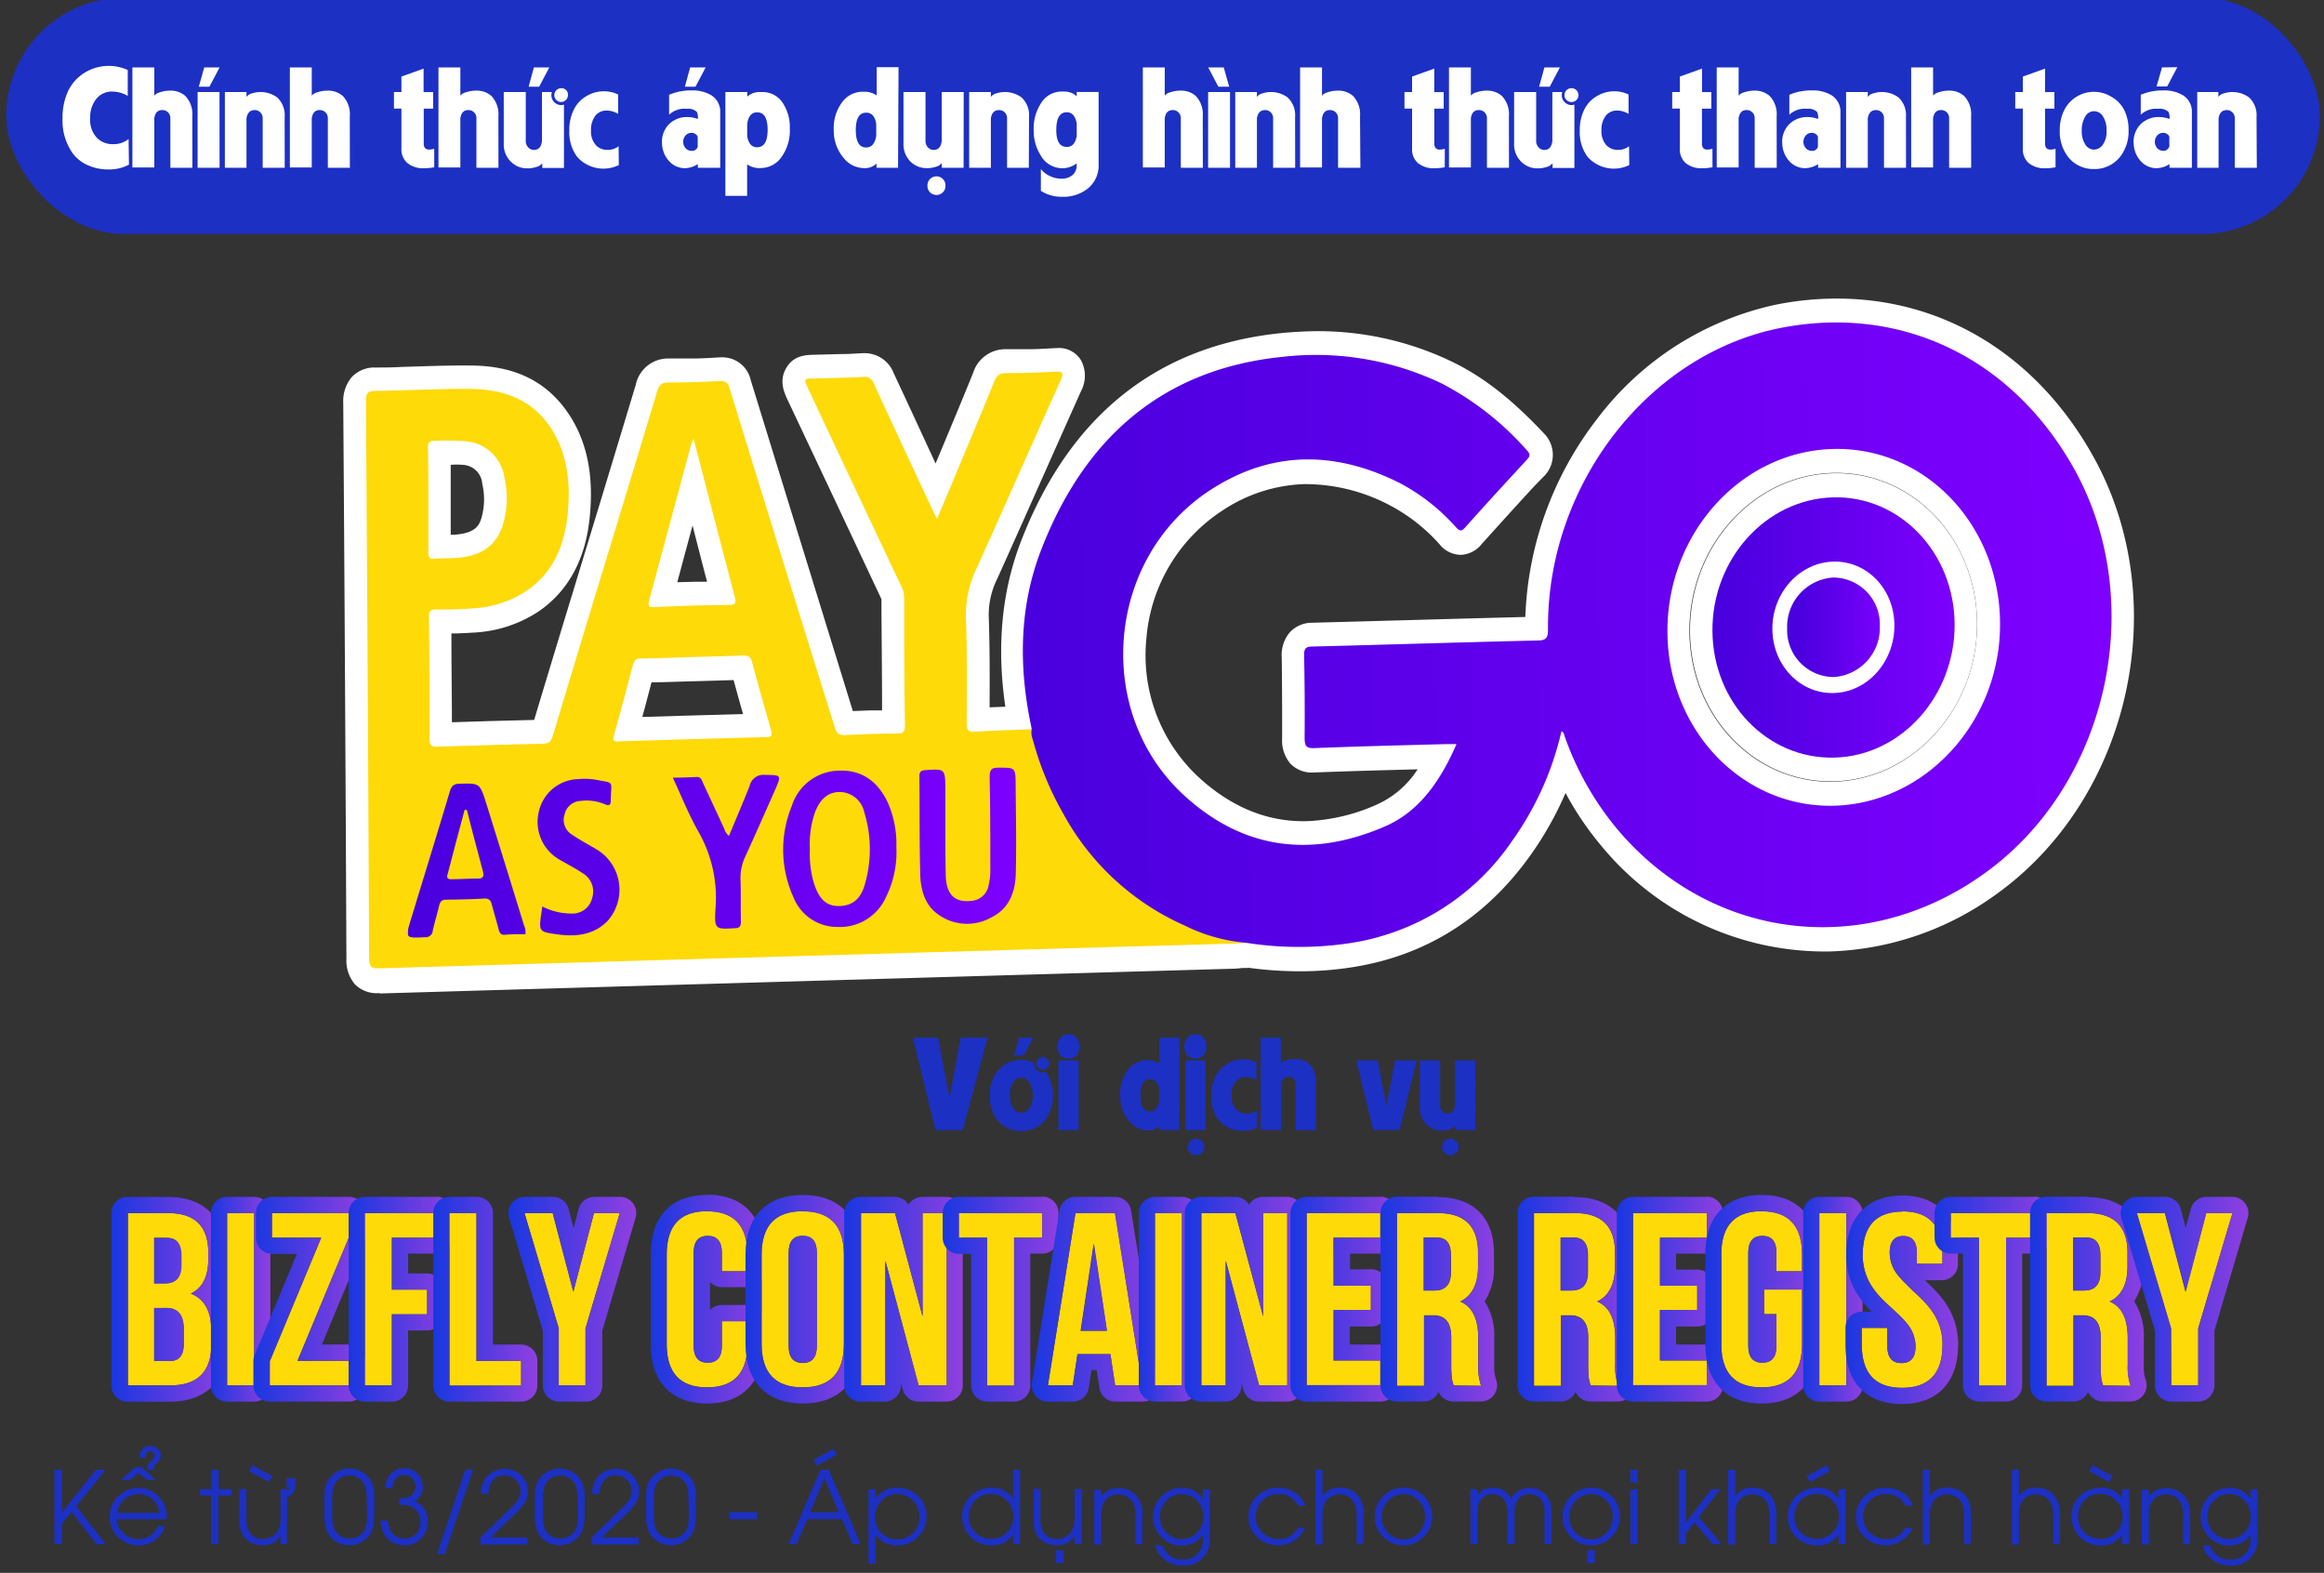 <svg id="Layer_1" data-name="Layer 1" xmlns="http://www.w3.org/2000/svg" xmlns:xlink="http://www.w3.org/1999/xlink" viewBox="0 0 330 223.33"><rect x="0" y="0" width="330" height="223.33" fill="#333333" stroke="none"/><defs><style>.cls-1{fill:#1c30c4;}.cls-2{fill:#fff;}.cls-3{fill:url(#linear-gradient);}.cls-4{fill:#feda09;}.cls-5{fill:url(#linear-gradient-2);}.cls-6{fill:url(#linear-gradient-3);}.cls-7{fill:url(#linear-gradient-4);}.cls-8{fill:url(#linear-gradient-5);}.cls-9{fill:url(#linear-gradient-6);}.cls-10{fill:url(#linear-gradient-7);}.cls-11{fill:url(#linear-gradient-8);}.cls-12{fill:url(#linear-gradient-9);}.cls-13{fill:url(#linear-gradient-10);}.cls-14{fill:url(#linear-gradient-11);}.cls-15{fill:url(#linear-gradient-12);}.cls-16{fill:url(#linear-gradient-13);}.cls-17{fill:url(#linear-gradient-14);}.cls-18{fill:url(#linear-gradient-15);}.cls-19{fill:url(#linear-gradient-16);}.cls-20{fill:url(#linear-gradient-17);}.cls-21{fill:url(#linear-gradient-18);}.cls-22{fill:url(#linear-gradient-19);}.cls-23{fill:url(#linear-gradient-20);}.cls-24{fill:url(#linear-gradient-21);}.cls-25{fill:url(#linear-gradient-22);}.cls-26{fill:url(#linear-gradient-23);}.cls-27{fill:url(#linear-gradient-24);}.cls-28{fill:url(#linear-gradient-25);}.cls-29{fill:url(#linear-gradient-26);}.cls-30{fill:url(#linear-gradient-27);}</style><linearGradient id="linear-gradient" x1="52.52" y1="129.92" x2="145.34" y2="129.92" gradientTransform="matrix(0.97, -0.03, 0.01, 1.04, 6.36, -11.16)" gradientUnits="userSpaceOnUse"><stop offset="0" stop-color="#4a00de"/><stop offset="1" stop-color="#7f00ff"/></linearGradient><linearGradient id="linear-gradient-2" x1="244.7" y1="103.8" x2="280.33" y2="103.8" xlink:href="#linear-gradient"/><linearGradient id="linear-gradient-3" x1="255.69" y1="103.8" x2="269.34" y2="103.8" xlink:href="#linear-gradient"/><linearGradient id="linear-gradient-4" x1="143.3" y1="103.8" x2="303.42" y2="103.8" xlink:href="#linear-gradient"/><linearGradient id="linear-gradient-5" x1="15.78" y1="184.48" x2="32.25" y2="184.48" gradientUnits="userSpaceOnUse"><stop offset="0" stop-color="#1937e0"/><stop offset="1" stop-color="#903fe0"/></linearGradient><linearGradient id="linear-gradient-6" x1="29.95" y1="184.48" x2="38.39" y2="184.48" xlink:href="#linear-gradient-5"/><linearGradient id="linear-gradient-7" x1="36.01" y1="184.48" x2="51.86" y2="184.48" xlink:href="#linear-gradient-5"/><linearGradient id="linear-gradient-8" x1="49.51" y1="184.48" x2="64.28" y2="184.48" xlink:href="#linear-gradient-5"/><linearGradient id="linear-gradient-9" x1="61.52" y1="184.48" x2="76.29" y2="184.48" xlink:href="#linear-gradient-5"/><linearGradient id="linear-gradient-10" x1="72.18" y1="184.48" x2="90.35" y2="184.48" xlink:href="#linear-gradient-5"/><linearGradient id="linear-gradient-11" x1="92.36" y1="184.48" x2="108.43" y2="184.48" xlink:href="#linear-gradient-5"/><linearGradient id="linear-gradient-12" x1="105.84" y1="184.48" x2="122.12" y2="184.48" xlink:href="#linear-gradient-5"/><linearGradient id="linear-gradient-13" x1="119.95" y1="184.48" x2="136.75" y2="184.48" xlink:href="#linear-gradient-5"/><linearGradient id="linear-gradient-14" x1="133.86" y1="184.48" x2="150.34" y2="184.48" xlink:href="#linear-gradient-5"/><linearGradient id="linear-gradient-15" x1="146.47" y1="184.48" x2="164.51" y2="184.48" xlink:href="#linear-gradient-5"/><linearGradient id="linear-gradient-16" x1="161.69" y1="184.48" x2="170.13" y2="184.48" xlink:href="#linear-gradient-5"/><linearGradient id="linear-gradient-17" x1="168.29" y1="184.48" x2="185.09" y2="184.48" xlink:href="#linear-gradient-5"/><linearGradient id="linear-gradient-18" x1="183.24" y1="184.48" x2="198.31" y2="184.48" xlink:href="#linear-gradient-5"/><linearGradient id="linear-gradient-19" x1="196.08" y1="184.48" x2="212.63" y2="184.48" xlink:href="#linear-gradient-5"/><linearGradient id="linear-gradient-20" x1="215.53" y1="184.48" x2="232.08" y2="184.48" xlink:href="#linear-gradient-5"/><linearGradient id="linear-gradient-21" x1="229.58" y1="184.48" x2="244.65" y2="184.48" xlink:href="#linear-gradient-5"/><linearGradient id="linear-gradient-22" x1="242.12" y1="184.48" x2="258.18" y2="184.48" xlink:href="#linear-gradient-5"/><linearGradient id="linear-gradient-23" x1="256.04" y1="184.48" x2="264.48" y2="184.48" xlink:href="#linear-gradient-5"/><linearGradient id="linear-gradient-24" x1="262.1" y1="184.48" x2="278.16" y2="184.48" xlink:href="#linear-gradient-5"/><linearGradient id="linear-gradient-25" x1="274.69" y1="184.48" x2="291.16" y2="184.48" xlink:href="#linear-gradient-5"/><linearGradient id="linear-gradient-26" x1="288.3" y1="184.48" x2="304.85" y2="184.48" xlink:href="#linear-gradient-5"/><linearGradient id="linear-gradient-27" x1="301.1" y1="184.48" x2="319.27" y2="184.48" xlink:href="#linear-gradient-5"/></defs><title>title</title><rect class="cls-1" x="0.89" y="-0.33" width="328.52" height="33.55" rx="16.77" ry="16.77"/><path class="cls-2" d="M119.34,132c-2.13.06-5-.74-6.53-4.91a15.67,15.67,0,0,1-.58-2.07,18.7,18.7,0,0,1-.36-4.37,17.21,17.21,0,0,1,.9-6.37c1.17-3.28,3.52-5.21,6.45-5.29h.13c3,0,5.46,1.94,6.45,5.15a21.44,21.44,0,0,1,.11,12.29c-1,3.48-3.28,5.46-6.5,5.57Z"/><path class="cls-2" d="M115,120.58a13.7,13.7,0,0,1,.69-5.13c.71-2,1.92-3,3.57-3a3.62,3.62,0,0,1,3.46,2.87,17.87,17.87,0,0,1,.09,10.23c-.59,2.11-1.75,3-3.5,3.09s-2.85-.77-3.59-2.81a12.31,12.31,0,0,1-.44-1.6A15.09,15.09,0,0,1,115,120.58Z"/><path class="cls-2" d="M67.7,128.1c-.45,0-.9,0-1.35,0l-1.07,0-1.08,0A3.54,3.54,0,0,1,61,126.74a4.07,4.07,0,0,1-.56-3.43q.9-3.47,1.83-6.93l1.38-5.2,5.13.67L70,116.31c.54,2.09,1.08,4.17,1.64,6.25a4.51,4.51,0,0,1-.5,3.88A3.83,3.83,0,0,1,68,128.09Z"/><path class="cls-2" d="M66.3,115l-.33,0c-.82,3.08-1.64,6.15-2.44,9.24-.15.59.26.61.65.6,1.21,0,2.43-.11,3.64-.09.85,0,.94-.35.73-1.12C67.78,120.71,67,117.84,66.3,115Z"/><path class="cls-2" d="M53.88,141a4.34,4.34,0,0,1-3.45-1.21,5.16,5.16,0,0,1-1.24-3.6c-.11-25.38-.26-52-.45-79a5.29,5.29,0,0,1,1.19-3.63,4.4,4.4,0,0,1,3.27-1.38h.15c1.2,0,2.41,0,3.61-.08l3.84-.12c1.77-.05,3.86-.1,6-.08,6.15,0,10.63,2.17,13.68,6.48,2.82,4,3.89,8.94,3.25,15.14-.6,5.88-3,10.33-7.15,13.23A18.38,18.38,0,0,1,67,89.83c-.74.05-1.51.09-2.37.11H64.1c0,4.71.07,8.81.07,12.61l5.43-.17,6.25-.16q2.72-9.06,5.48-18.09l3.13-10.29q2.92-9.61,5.82-19.22a4.68,4.68,0,0,1,4.5-3.72H95c1.06,0,2.18,0,3.41,0s2.56-.09,3.84-.16h.12A4.12,4.12,0,0,1,106.61,54q3.74,12.14,7.49,24.28,3.5,11.34,7,22.68l2.39-.09,1.76,0c0-5.29-.07-10.61-.09-15.79l-.05-.12L117.84,69.5,111.94,57c-.59-1.24-1.36-2.88-.32-4.71s2.76-1.89,4-1.92l3.87-.1c1,0,1.91-.06,2.87-.12h.17A4.43,4.43,0,0,1,126.91,53c2,4.27,4,8.6,5.94,12.81l.64-1.53c1.55-3.71,3.16-7.55,4.69-11.34a4.8,4.8,0,0,1,4.48-3.36h.2c1.09,0,2.23,0,3.4,0s2.27-.08,3.47-.15H150a3.65,3.65,0,0,1,3.51,1.74,4.65,4.65,0,0,1,0,4.35q-2.55,5.69-5.08,11.39c-2.23,5-4.53,10.19-6.83,15.28a11.42,11.42,0,0,0-1.2,5.35c.15,4.31.14,8.67.12,12.89l3.76-.15,2.28-.08,2.33-.09.74,2.35.45,1.47a54.59,54.59,0,0,0,1.8,5.25c3.51,8.29,8.68,14.15,15.81,17.91a31.67,31.67,0,0,0,9.49,3.33,3.78,3.78,0,0,1,1.31.51l-.07,0-1.21,6.51-.54,0c-.43,0-.92.09-1.43.1l-25,.72q-48.17,1.39-96.33,2.8Zm65.35-28.1a3.89,3.89,0,0,0-3.87,2.81,12.77,12.77,0,0,0,.18,10.21,3.59,3.59,0,0,0,3.48,2.31h.35a3.94,3.94,0,0,0,3.6-2.31,10.71,10.71,0,0,0,1.12-5.46,11.12,11.12,0,0,0-.87-4.84c-.93-2-2.12-2.78-4-2.72l0-3.41ZM63.57,124.32l2.56-.05q1.3,0,2.59-.11h.08q-1.3-4.21-2.62-8.42C65.31,118.61,64.44,121.48,63.57,124.32ZM92.51,96.89c-.42,1.63-.86,3.27-1.3,4.91l7.3-.22,7-.19c-.46-1.61-.9-3.22-1.34-4.83l-1.84.06-3.9.11-4.06.12Zm5.83-22.28q-1.08,4-2.17,8.06l2.38-.07,1.85,0c-.48-1.82-.94-3.63-1.4-5.4ZM64,66c0,1,0,2,0,3q0,1,0,2.07v2c0,.94,0,1.9,0,2.86.39,0,.79,0,1.18-.08,2.42-.29,2.92-1.37,3.2-2.37a9.54,9.54,0,0,0,.1-4.77A2.89,2.89,0,0,0,65.69,66,10.15,10.15,0,0,0,64,66Z"/><path class="cls-2" d="M176.55,133.7a34.83,34.83,0,0,1-10.38-3.64c-8-4.22-13.6-10.86-17.26-19.52-1-2.28-1.63-4.67-2.37-7-2.71.11-5.42.18-8.13.35-.94.06-1.15-.26-1.14-1.22,0-5,.07-10-.11-15a15.16,15.16,0,0,1,1.53-7c4-8.86,7.92-17.78,11.91-26.66.49-1.09.3-1.3-.76-1.24-2.35.13-4.7.21-7,.2-.93,0-1.33.37-1.69,1.26-1.94,4.78-3.94,9.53-5.92,14.28-.69,1.66-1.4,3.32-2.19,5.17-.32-.67-.55-1.11-.76-1.57-2.73-5.86-5.47-11.71-8.17-17.59a1.4,1.4,0,0,0-1.57-1c-2.27.13-4.54.15-6.81.22-1.65,0-1.64,0-.89,1.63q6.58,14,13.16,27.91a3.69,3.69,0,0,1,.39,1.61c0,6,0,12.09.11,18.13,0,.86-.25,1.13-1,1.14-2.51,0-5,.08-7.53.22-.86,0-1.18-.28-1.43-1.11Q111,79.19,103.59,55.1c-.23-.75-.52-1-1.27-1-2.47.12-4.94.22-7.41.2-.95,0-1.33.37-1.61,1.3q-3.94,13.1-7.94,26.18-3.45,11.34-6.87,22.7c-.23.78-.55,1.1-1.35,1.12-5,.1-10,.26-15.07.42-.74,0-1.07-.11-1.07-1q0-8.74-.09-17.48c0-.76.22-1,.9-1,1.7,0,3.41,0,5.1-.15a15.41,15.41,0,0,0,8-2.59c3.61-2.53,5.23-6.28,5.68-10.68.47-4.58,0-9-2.63-12.73-2.79-3.93-6.83-5.13-11.23-5.17s-8.91.23-13.37.28c-1.08,0-1.41.28-1.4,1.51q.28,39.52.45,79c0,1.31.37,1.52,1.49,1.48q60.65-1.79,121.3-3.52c.6,0,1.21-.09,1.81-.14A1.75,1.75,0,0,0,176.55,133.7ZM61.72,62.59a36.94,36.94,0,0,1,4.49.07,6,6,0,0,1,5.4,5.09,13.17,13.17,0,0,1-.15,6.58c-.89,3.14-3.12,4.48-6,4.82-1.25.15-2.51.09-3.76.19-.71.06-.89-.23-.88-1,0-2.44,0-4.87,0-7.31s0-5-.06-7.43C60.74,62.85,61,62.57,61.72,62.59ZM92.18,85.24c2-7.42,4-14.85,6-22.27a7,7,0,0,1,.31-.67l2.82,10.89c1,3.83,2,7.66,3,11.47.26,1,.13,1.23-.86,1.24-3.48,0-7,.16-10.45.29C92.3,86.21,91.92,86.2,92.18,85.24Zm-5,19.18q1.39-5,2.67-9.94c.19-.72.49-1,1.18-1,2.43,0,4.86-.12,7.29-.19s4.78-.12,7.17-.22c.69,0,1.08.09,1.3.91.85,3.24,1.77,6.46,2.7,9.68.21.73.1,1-.67,1q-10.51.27-21,.6C87.1,105.33,87,105.15,87.18,104.42ZM74.6,132.64c-1,0-2,0-3,.09-.54,0-.67-.32-.79-.76-.32-1.2-.66-2.4-1-3.6a.89.89,0,0,0-1-.79c-1.82.1-3.64.14-5.46.16-.6,0-.87.28-1,.88-.28,1.18-.64,2.35-.9,3.53a1,1,0,0,1-1.09.92c-2.85.15-2.84.17-1.94-2.76,1.83-6,3.66-11.94,5.45-17.92.24-.81.57-1.09,1.35-1.11,2.9-.08,2.91-.12,3.84,2.84q2.7,8.64,5.36,17.3A2.09,2.09,0,0,1,74.6,132.64Zm11.72-1.93c-1.91,2-4.38,2.29-6.83,2-3.26-.44-3-.3-2.48-4a9.1,9.1,0,0,0,4.21,1,2.84,2.84,0,0,0,2.86-2.19,3,3,0,0,0-1.33-3.53c-1-.67-2.11-1.24-3.17-1.86a6.17,6.17,0,0,1-3.06-6.92,5.9,5.9,0,0,1,5.61-4.59,9.81,9.81,0,0,1,2.54.1c2.62.53,2.11,0,2.06,2.93,0,.71-.28.78-.84.54a6.67,6.67,0,0,0-3.45-.47,2.43,2.43,0,0,0-2.26,1.88,2.45,2.45,0,0,0,.94,2.84c1.21.83,2.52,1.51,3.77,2.27A6.67,6.67,0,0,1,86.32,130.71ZM110,112.29c-1.37,3.08-2.72,6.17-4.13,9.24a7.22,7.22,0,0,0-.72,3.39c.08,2,0,3.91.06,5.87,0,.7-.14,1-.86,1-2.77.17-2.93.2-2.75-2.78a18.9,18.9,0,0,0-2.39-10.86c-1.37-2.4-2.4-5-3.67-7.73,1.26,0,2.34-.05,3.42-.1.61,0,.7.5.89.9,1,2.15,2,4.31,3,6.46a1.91,1.91,0,0,0,.66,1c1-2.4,2-4.73,2.94-7.11a2,2,0,0,1,2.16-1.55C111,110.06,111,110,110,112.29Zm15.7,15.32a7.16,7.16,0,0,1-6.82,4,6.65,6.65,0,0,1-6.2-4.19,16.34,16.34,0,0,1-.24-13,7.15,7.15,0,0,1,6.77-5c3.21-.1,5.45,1.55,6.86,4.54a14.55,14.55,0,0,1,1.21,6.32A14.32,14.32,0,0,1,125.69,127.61ZM144.24,124c-.06,2.72-1,5.07-3.51,6.28a7,7,0,0,1-7.62-.52c-1.8-1.32-2.39-3.45-2.44-5.67-.12-4.6-.07-9.21-.12-13.81,0-.67.18-.88.82-.93,2.85-.2,2.85-.22,2.87,2.83l0,5.21h0c0,2.35,0,4.7.06,7,.1,2.7,1.34,3.82,3.72,3.51a2.65,2.65,0,0,0,2.35-2.15,9.55,9.55,0,0,0,.25-2.59c0-4.26,0-8.52-.09-12.77,0-1,.16-1.39,1.18-1.39,2.5,0,2.5-.08,2.51,2.58C144.26,115.79,144.34,119.91,144.24,124Z"/><polygon class="cls-3" points="147.49 134.1 57.9 136.68 57.73 107.23 147.33 104.65 147.49 134.1"/><path class="cls-2" d="M260.48,110.93c-11.23.32-20.43-9.22-20.5-21.28s9-22.13,20.25-22.45,20.43,9.22,20.5,21.28S271.71,110.61,260.48,110.93Zm-.16-27.78a5.89,5.89,0,0,0-5.48,6.07A5.57,5.57,0,0,0,260.38,95a5.89,5.89,0,0,0,5.48-6.07A5.57,5.57,0,0,0,260.32,83.15Z"/><path class="cls-2" d="M260.25,70.62c-9.5.27-17.15,8.76-17.09,18.95s7.8,18.23,17.3,18,17.15-8.76,17.09-18.95S269.74,70.34,260.25,70.62Zm.16,27.78c-4.8.14-8.71-3.93-8.74-9.08s3.84-9.44,8.64-9.58S269,83.67,269,88.82,265.2,98.26,260.4,98.4Z"/><path class="cls-2" d="M260.41,99.55c-5.38.15-9.79-4.42-9.82-10.2s4.32-10.6,9.7-10.76,9.79,4.42,9.82,10.2S265.79,99.39,260.41,99.55Z"/><path class="cls-2" d="M260.31,82a7,7,0,0,0-6.54,7.25,6.65,6.65,0,0,0,6.62,6.88,7,7,0,0,0,6.54-7.25A6.65,6.65,0,0,0,260.31,82Z"/><path class="cls-2" d="M186,137.89a54.1,54.1,0,0,1-9.41-.58,26.88,26.88,0,0,1-9.61-2.68,39.6,39.6,0,0,1-18.68-17.17A47.39,47.39,0,0,1,143.63,106l0-.15a6.58,6.58,0,0,1-.28-2.14c-2-9.78-1.48-18.81,1.63-26.86,6.9-17.83,19.33-27.78,37-29.56,1.23-.12,2.46-.2,3.67-.24a43.76,43.76,0,0,1,20.62,4.35c4.39,2.14,8.39,5.27,13,10.17a4.31,4.31,0,0,1-.15,6.17L217.89,69c-2.48,2.69-5,5.48-7.5,8.25a4,4,0,0,1-2.91,1.53,3.9,3.9,0,0,1-3-1.42,25.14,25.14,0,0,0-7.14-5.62,25.68,25.68,0,0,0-12.26-3,22.28,22.28,0,0,0-11.5,3.75A23.94,23.94,0,0,0,162.79,90.6a23.62,23.62,0,0,0,7.39,19.73c4.69,4.32,9.9,6.43,15.49,6.26a26.9,26.9,0,0,0,9.85-2.36,13.4,13.4,0,0,0,5.78-5l-5.56.15c-3.57.1-6.46.2-9.08.3h-.09a4.24,4.24,0,0,1-3.32-1.23,5.07,5.07,0,0,1-1.19-3.64c0-3.67,0-7.53-.06-11.5a5,5,0,0,1,1.13-3.51,4.29,4.29,0,0,1,3.21-1.38l14-.38q8.12-.23,16.25-.44a48.72,48.72,0,0,1,10.15-28.06,43.18,43.18,0,0,1,25.52-16.3,44.4,44.4,0,0,1,7.31-.83c15.74-.45,29.46,7.7,37.65,22.37,11.51,20.62,5.33,48.53-13.77,62.2A42.44,42.44,0,0,1,260,135.09h0A41.11,41.11,0,0,1,227.3,120a43.89,43.89,0,0,1-5-7.41,47.89,47.89,0,0,1-5,8.87c-6.43,9-15.06,14.37-25.66,15.93A48.12,48.12,0,0,1,186,137.89Zm74.19-70.74c-11.26.32-20.37,10.42-20.3,22.51s9.29,21.65,20.55,21.33,20.37-10.42,20.3-22.51S271.49,66.83,260.23,67.15Z"/><path class="cls-2" d="M294.52,66.57c-8.81-15.78-24.63-23.36-41.71-20-18.78,3.72-33.15,22.29-33,42.74,0,1.22-.21,1.61-1.43,1.63-10.65.25-21.31.59-32,.86-1,0-1.22.3-1.2,1.33q.12,5.8.07,11.61c0,1.14.21,1.53,1.37,1.48,6.28-.25,12.56-.4,18.84-.57.42,0,.83,0,1.36,0-2.27,5.2-5.26,9.57-10.16,11.69-10.38,4.49-20.11,3.34-28.58-4.46-12.91-11.89-11-33.81,3.92-43.39,8.74-5.63,17.8-5.41,26.75-.91a28.35,28.35,0,0,1,8,6.29c.49.54.76.62,1.32,0,2.85-3.21,5.76-6.36,8.67-9.52.42-.45.67-.77.12-1.36a41.87,41.87,0,0,0-12.06-9.5,41.37,41.37,0,0,0-22.7-3.82c-16.51,1.67-27.92,11-34.26,27.41-3.19,8.24-3.2,16.83-1.34,25.39a2.86,2.86,0,0,0,.15,1.53,44.21,44.21,0,0,0,4.37,10.6,36.36,36.36,0,0,0,17.22,15.82,23.93,23.93,0,0,0,8.69,2.44,48.32,48.32,0,0,0,14.28.12,34,34,0,0,0,23.51-14.59,43.51,43.51,0,0,0,7-15.55c.35.1.34.4.43.63a42.65,42.65,0,0,0,7.44,13.19c13.31,15.86,35.15,18.55,52.07,6.44C299.36,111.54,305.12,85.56,294.52,66.57Zm-34,47.83c-13,.38-23.67-10.66-23.75-24.65s10.42-25.63,23.46-26S283.87,74.4,284,88.39,273.53,114,260.5,114.4Z"/><path class="cls-4" d="M115,120.58a13.7,13.7,0,0,1,.69-5.13c.71-2,1.92-3,3.57-3a3.62,3.62,0,0,1,3.46,2.87,17.87,17.87,0,0,1,.09,10.23c-.59,2.11-1.75,3-3.5,3.09s-2.85-.77-3.59-2.81a12.31,12.31,0,0,1-.44-1.6A15.09,15.09,0,0,1,115,120.58Z"/><path class="cls-4" d="M66.3,115l-.33,0c-.82,3.08-1.64,6.15-2.44,9.24-.15.59.26.61.65.6,1.21,0,2.43-.11,3.64-.09.85,0,.94-.35.73-1.12C67.78,120.71,67,117.84,66.3,115Z"/><path class="cls-4" d="M176.55,133.7a34.83,34.83,0,0,1-10.38-3.64c-8-4.22-13.6-10.86-17.26-19.52-1-2.28-1.63-4.67-2.37-7-2.71.11-5.42.18-8.13.35-.94.06-1.15-.26-1.14-1.22,0-5,.07-10-.11-15a15.16,15.16,0,0,1,1.53-7c4-8.86,7.92-17.78,11.91-26.66.49-1.09.3-1.3-.76-1.24-2.35.13-4.7.21-7,.2-.93,0-1.33.37-1.69,1.26-1.94,4.78-3.94,9.53-5.92,14.28-.69,1.66-1.4,3.32-2.19,5.17-.32-.67-.55-1.11-.76-1.57-2.73-5.86-5.47-11.71-8.17-17.59a1.4,1.4,0,0,0-1.57-1c-2.27.13-4.54.15-6.81.22-1.65,0-1.64,0-.89,1.63q6.58,14,13.16,27.91a3.69,3.69,0,0,1,.39,1.61c0,6,0,12.09.11,18.13,0,.86-.25,1.13-1,1.14-2.51,0-5,.08-7.53.22-.86,0-1.18-.28-1.43-1.11Q111,79.19,103.59,55.1c-.23-.75-.52-1-1.27-1-2.47.12-4.94.22-7.41.2-.95,0-1.33.37-1.61,1.3q-3.94,13.1-7.94,26.18-3.45,11.34-6.87,22.7c-.23.78-.55,1.1-1.35,1.12-5,.1-10,.26-15.07.42-.74,0-1.07-.11-1.07-1q0-8.74-.09-17.48c0-.76.22-1,.9-1,1.7,0,3.41,0,5.1-.15a15.41,15.41,0,0,0,8-2.59c3.61-2.53,5.23-6.28,5.68-10.68.47-4.58,0-9-2.63-12.73-2.79-3.93-6.83-5.13-11.23-5.17s-8.91.23-13.37.28c-1.08,0-1.41.28-1.4,1.51q.28,39.52.45,79c0,1.31.37,1.52,1.49,1.48q60.65-1.79,121.3-3.52c.6,0,1.21-.09,1.81-.14A1.75,1.75,0,0,0,176.55,133.7ZM61.72,62.59a36.94,36.94,0,0,1,4.49.07,6,6,0,0,1,5.4,5.09,13.17,13.17,0,0,1-.15,6.58c-.89,3.14-3.12,4.48-6,4.82-1.25.15-2.51.09-3.76.19-.71.06-.89-.23-.88-1,0-2.44,0-4.87,0-7.31s0-5-.06-7.43C60.74,62.85,61,62.57,61.72,62.59ZM92.18,85.24c2-7.42,4-14.85,6-22.27a7,7,0,0,1,.31-.67l2.82,10.89c1,3.83,2,7.66,3,11.47.26,1,.13,1.23-.86,1.24-3.48,0-7,.16-10.45.29C92.3,86.21,91.92,86.2,92.18,85.24Zm-5,19.18q1.39-5,2.67-9.94c.19-.72.49-1,1.18-1,2.43,0,4.86-.12,7.29-.19s4.78-.12,7.17-.22c.69,0,1.08.09,1.3.91.85,3.24,1.77,6.46,2.7,9.68.21.73.1,1-.67,1q-10.51.27-21,.6C87.1,105.33,87,105.15,87.18,104.42ZM74.6,132.64c-1,0-2,0-3,.09-.54,0-.67-.32-.79-.76-.32-1.2-.66-2.4-1-3.6a.89.89,0,0,0-1-.79c-1.82.1-3.64.14-5.46.16-.6,0-.87.28-1,.88-.28,1.18-.64,2.35-.9,3.53a1,1,0,0,1-1.09.92c-2.85.15-2.84.17-1.94-2.76,1.83-6,3.66-11.94,5.45-17.92.24-.81.57-1.09,1.35-1.11,2.9-.08,2.91-.12,3.84,2.84q2.7,8.64,5.36,17.3A2.09,2.09,0,0,1,74.6,132.64Zm11.72-1.93c-1.91,2-4.38,2.29-6.83,2-3.26-.44-3-.3-2.48-4a9.1,9.1,0,0,0,4.21,1,2.84,2.84,0,0,0,2.86-2.19,3,3,0,0,0-1.33-3.53c-1-.67-2.11-1.24-3.17-1.86a6.17,6.17,0,0,1-3.06-6.92,5.9,5.9,0,0,1,5.61-4.59,9.81,9.81,0,0,1,2.54.1c2.62.53,2.11,0,2.06,2.93,0,.71-.28.78-.84.54a6.67,6.67,0,0,0-3.45-.47,2.43,2.43,0,0,0-2.26,1.88,2.45,2.45,0,0,0,.94,2.84c1.21.83,2.52,1.51,3.77,2.27A6.67,6.67,0,0,1,86.32,130.71ZM110,112.29c-1.37,3.08-2.72,6.17-4.13,9.24a7.22,7.22,0,0,0-.72,3.39c.08,2,0,3.91.06,5.87,0,.7-.14,1-.86,1-2.77.17-2.93.2-2.75-2.78a18.9,18.9,0,0,0-2.39-10.86c-1.37-2.4-2.4-5-3.67-7.73,1.26,0,2.34-.05,3.42-.1.61,0,.7.5.89.9,1,2.15,2,4.31,3,6.46a1.91,1.91,0,0,0,.66,1c1-2.4,2-4.73,2.94-7.11a2,2,0,0,1,2.16-1.55C111,110.06,111,110,110,112.29Zm15.7,15.32a7.16,7.16,0,0,1-6.82,4,6.65,6.65,0,0,1-6.2-4.19,16.34,16.34,0,0,1-.24-13,7.15,7.15,0,0,1,6.77-5c3.21-.1,5.45,1.55,6.86,4.54a14.55,14.55,0,0,1,1.21,6.32A14.32,14.32,0,0,1,125.69,127.61ZM144.24,124c-.06,2.72-1,5.07-3.51,6.28a7,7,0,0,1-7.62-.52c-1.8-1.32-2.39-3.45-2.44-5.67-.12-4.6-.07-9.21-.12-13.81,0-.67.18-.88.82-.93,2.85-.2,2.85-.22,2.87,2.83l0,5.21h0c0,2.35,0,4.7.06,7,.1,2.7,1.34,3.82,3.72,3.51a2.65,2.65,0,0,0,2.35-2.15,9.55,9.55,0,0,0,.25-2.59c0-4.26,0-8.52-.09-12.77,0-1,.16-1.39,1.18-1.39,2.5,0,2.5-.08,2.51,2.58C144.26,115.79,144.34,119.91,144.24,124Z"/><path class="cls-5" d="M260.25,70.62c-9.5.27-17.15,8.76-17.09,18.95s7.8,18.23,17.3,18,17.15-8.76,17.09-18.95S269.74,70.34,260.25,70.62Zm.16,27.78c-4.8.14-8.71-3.93-8.74-9.08s3.84-9.44,8.64-9.58S269,83.67,269,88.82,265.2,98.26,260.4,98.4Z"/><path class="cls-6" d="M260.31,82a7,7,0,0,0-6.54,7.25,6.65,6.65,0,0,0,6.62,6.88,7,7,0,0,0,6.54-7.25A6.65,6.65,0,0,0,260.31,82Z"/><path class="cls-7" d="M294.52,66.57c-8.81-15.78-24.63-23.36-41.71-20-18.78,3.72-33.15,22.29-33,42.74,0,1.22-.21,1.61-1.43,1.63-10.65.25-21.31.59-32,.86-1,0-1.22.3-1.2,1.33q.12,5.8.07,11.61c0,1.14.21,1.53,1.37,1.48,6.28-.25,12.56-.4,18.84-.57.42,0,.83,0,1.36,0-2.27,5.2-5.26,9.57-10.16,11.69-10.38,4.49-20.11,3.34-28.58-4.46-12.91-11.89-11-33.81,3.92-43.39,8.74-5.63,17.8-5.41,26.75-.91a28.35,28.35,0,0,1,8,6.29c.49.54.76.62,1.32,0,2.85-3.21,5.76-6.36,8.67-9.52.42-.45.67-.77.12-1.36a41.87,41.87,0,0,0-12.06-9.5,41.37,41.37,0,0,0-22.7-3.82c-16.51,1.67-27.92,11-34.26,27.41-3.19,8.24-3.2,16.83-1.34,25.39a2.86,2.86,0,0,0,.15,1.53,44.21,44.21,0,0,0,4.37,10.6,36.36,36.36,0,0,0,17.22,15.82,23.93,23.93,0,0,0,8.69,2.44,48.32,48.32,0,0,0,14.28.12,34,34,0,0,0,23.51-14.59,43.51,43.51,0,0,0,7-15.55c.35.1.34.4.43.63a42.65,42.65,0,0,0,7.44,13.19c13.31,15.86,35.15,18.55,52.07,6.44C299.36,111.54,305.12,85.56,294.52,66.57Zm-34,47.83c-13,.38-23.67-10.66-23.75-24.65s10.42-25.63,23.46-26S283.87,74.4,284,88.39,273.53,114,260.5,114.4Z"/><path class="cls-1" d="M140.24,147.35l-3.54,13.11h-3.87l-3.2-13.11h3.57l1.63,8.54,1.57-8.54Z"/><path class="cls-1" d="M148.5,152.2a4.17,4.17,0,0,1,.47.77,5.83,5.83,0,0,1,.54,2.56,5.38,5.38,0,0,1-1.09,3.47,4.21,4.21,0,0,1-3.44,1.59,4.15,4.15,0,0,1-3.37-1.6,5.36,5.36,0,0,1-1.07-3.45,5.76,5.76,0,0,1,.54-2.56,4.31,4.31,0,0,1,1.65-1.85,4.22,4.22,0,0,1,2.25-.64,4.31,4.31,0,0,1,1.86.41V151a1.23,1.23,0,0,0,.37.89,1.24,1.24,0,0,0,.92.38A1.35,1.35,0,0,0,148.5,152.2Zm-1.86,3.36a3.22,3.22,0,0,0-.49-1.87A1.37,1.37,0,0,0,145,153a1.32,1.32,0,0,0-1.13.69,3.44,3.44,0,0,0-.46,1.84,3.2,3.2,0,0,0,.45,1.79A1.34,1.34,0,0,0,145,158a1.43,1.43,0,0,0,1.19-.68A3,3,0,0,0,146.65,155.57Zm.07-8.22-1.33,2.52H144l.69-2.52ZM149,151a.86.86,0,0,1-.27.63.92.92,0,0,1-1.29,0,.86.86,0,0,1-.27-.63.89.89,0,0,1,.27-.65.91.91,0,0,1,1.29,0A.89.89,0,0,1,149,151Z"/><path class="cls-1" d="M153.29,148.58a1.84,1.84,0,0,1-.42,1.24,1.42,1.42,0,0,1-1.14.49,1.45,1.45,0,0,1-1.16-.49,1.84,1.84,0,0,1-.42-1.24,1.81,1.81,0,0,1,.42-1.22,1.5,1.5,0,0,1,1.16-.5,1.41,1.41,0,0,1,1.14.5A1.84,1.84,0,0,1,153.29,148.58Zm-.13,11.88h-2.87v-9.89h2.87Z"/><path class="cls-1" d="M167.46,160.46h-2.82l0-.54a2.19,2.19,0,0,1-1.65.59,3.45,3.45,0,0,1-2.69-1.39,5.44,5.44,0,0,1-1.24-3.58,5.63,5.63,0,0,1,1.07-3.61,3.33,3.33,0,0,1,2.73-1.4l.38,0a3.14,3.14,0,0,1,1.39.48v-3.67h2.85Zm-2.85-4.16v-1.59q-.24-1.46-1.31-1.46-1.37,0-1.36,2.28t1.36,2.28Q164.37,157.79,164.61,156.3Z"/><path class="cls-1" d="M171.31,148.58a1.84,1.84,0,0,1-.42,1.24,1.42,1.42,0,0,1-1.14.49,1.45,1.45,0,0,1-1.16-.49,1.84,1.84,0,0,1-.42-1.24,1.81,1.81,0,0,1,.42-1.22,1.5,1.5,0,0,1,1.16-.5,1.41,1.41,0,0,1,1.14.5A1.84,1.84,0,0,1,171.31,148.58Zm-.13,11.88h-2.87v-9.89h2.87Zm-.17,2.4a1.11,1.11,0,0,1-.34.81,1.18,1.18,0,0,1-1.66,0,1.11,1.11,0,0,1-.34-.81,1.17,1.17,0,1,1,2.35,0Z"/><path class="cls-1" d="M178.48,160.11A4.6,4.6,0,0,1,173,159a5.42,5.42,0,0,1-1-3.44,5.93,5.93,0,0,1,.56-2.65,4.13,4.13,0,0,1,1.69-1.86,4.36,4.36,0,0,1,2.3-.64,4.17,4.17,0,0,1,1.86.43v2.53a2.91,2.91,0,0,0-1.49-.43,1.86,1.86,0,0,0-1.42.6,3,3,0,0,0-.62,2,2.7,2.7,0,0,0,.67,2,2,2,0,0,0,1.49.58,2.25,2.25,0,0,0,1.45-.48Z"/><path class="cls-1" d="M186.86,160.46H184V154a1,1,0,0,0-.33-.82,1,1,0,0,0-.74-.28q-.85,0-1,1.06v6.47H179V147.35h2.86V151a1.46,1.46,0,0,1,.74-.43,4,4,0,0,1,1.31-.21,2.89,2.89,0,0,1,2,.69,3.44,3.44,0,0,1,.93,2.65Z"/><path class="cls-1" d="M201.16,150.57l-2.41,9.89H195l-2.41-9.89h3.05l1.22,6.43,1.24-6.43Z"/><path class="cls-1" d="M209.49,160.46h-2.86v-.62a1.32,1.32,0,0,1-.75.49,3.63,3.63,0,0,1-1.27.18,2.89,2.89,0,0,1-2-.8,3.13,3.13,0,0,1-1-2.4v-6.74h2.88v6.35a1.18,1.18,0,0,0,.32.86,1,1,0,0,0,.74.33q.88,0,1.06-1.17v-6.37h2.87Zm-2.37,2.4a1.11,1.11,0,0,1-.34.81,1.18,1.18,0,0,1-1.66,0,1.11,1.11,0,0,1-.34-.81,1.17,1.17,0,1,1,2.35,0Z"/><path class="cls-4" d="M23.88,172.24q5.7,0,5.7,5.63v.87q0,3.77-2.49,4.93Q30,184.8,30,188.91v2q0,5.8-5.84,5.8h-6V172.24Zm-2,3.5v6.47h1.5q2.32,0,2.32-2.58v-1.36q0-2.52-2-2.52Zm0,10v7.51h2.2q2,0,2-2.41v-2.13q0-3-2.47-3Z"/><path class="cls-8" d="M23.88,172.24q5.7,0,5.7,5.63v.87q0,3.77-2.49,4.93Q30,184.8,30,188.91v2q0,5.8-5.84,5.8h-6V172.24h5.8m-2,10h1.5q2.32,0,2.32-2.58v-1.36q0-2.52-2-2.52H21.91v6.47m0,11h2.2q2,0,2-2.41v-2.13q0-3-2.47-3H21.91v7.51m2-23.27h-5.8a2.3,2.3,0,0,0-2.3,2.3v24.47a2.3,2.3,0,0,0,2.3,2.3h6c5.17,0,8.14-3,8.14-8.1v-2a8.4,8.4,0,0,0-1.6-5.39,8.58,8.58,0,0,0,1.22-4.78v-.87c0-5-2.92-7.93-8-7.93Z"/><path class="cls-4" d="M32.25,172.24h3.84v24.47H32.25Z"/><path class="cls-9" d="M36.09,172.24v24.47H32.25V172.24h3.84m0-2.3H32.25a2.3,2.3,0,0,0-2.3,2.3v24.47a2.3,2.3,0,0,0,2.3,2.3h3.84a2.3,2.3,0,0,0,2.3-2.3V172.24a2.3,2.3,0,0,0-2.3-2.3Z"/><path class="cls-4" d="M49.55,172.24v3.43l-7.3,17.54h7.3v3.5H38.31v-3.43l7.3-17.54h-7v-3.5Z"/><path class="cls-10" d="M49.55,172.24v3.43l-7.3,17.54h7.3v3.5H38.31v-3.43l7.3-17.54h-7v-3.5h10.9m0-2.3H38.65a2.3,2.3,0,0,0-2.3,2.3v3.5a2.3,2.3,0,0,0,2.3,2.3h3.51l-6,14.35a2.3,2.3,0,0,0-.18.88v3.43a2.3,2.3,0,0,0,2.3,2.3H49.55a2.3,2.3,0,0,0,2.3-2.3v-3.5a2.3,2.3,0,0,0-2.3-2.3H45.7l6-14.35a2.3,2.3,0,0,0,.18-.88v-3.43a2.3,2.3,0,0,0-2.3-2.3Z"/><path class="cls-4" d="M55.65,183.11h5v3.5h-5v10.1H51.81V172.24H62v3.5H55.65Z"/><path class="cls-11" d="M62,172.24v3.5H55.65v7.37h5v3.5h-5v10.1H51.81V172.24H62m0-2.3H51.81a2.3,2.3,0,0,0-2.3,2.3v24.47a2.3,2.3,0,0,0,2.3,2.3h3.84a2.3,2.3,0,0,0,2.3-2.3v-7.8h2.66a2.3,2.3,0,0,0,2.3-2.3v-3.5a2.3,2.3,0,0,0-2.3-2.3H57.95V178h4a2.3,2.3,0,0,0,2.3-2.3v-3.5a2.3,2.3,0,0,0-2.3-2.3Z"/><path class="cls-4" d="M63.82,172.24h3.84v21H74v3.5H63.82Z"/><path class="cls-12" d="M67.66,172.24v21H74v3.5H63.82V172.24h3.84m0-2.3H63.82a2.3,2.3,0,0,0-2.3,2.3v24.47a2.3,2.3,0,0,0,2.3,2.3H74a2.3,2.3,0,0,0,2.3-2.3v-3.5a2.3,2.3,0,0,0-2.3-2.3H70V172.24a2.3,2.3,0,0,0-2.3-2.3Z"/><path class="cls-4" d="M79.34,188.61l-4.86-16.36h4l2.93,11.16,2.93-11.16H88l-4.86,16.36v8.1H79.34Z"/><path class="cls-13" d="M88,172.24h0m0,0-4.86,16.36v8.1H79.34v-8.1l-4.86-16.36h4l2.93,11.16,2.93-11.16H88m0-2.3H84.38a2.3,2.3,0,0,0-2.22,1.72l-.71,2.7-.71-2.7a2.3,2.3,0,0,0-2.22-1.72h-4a2.3,2.3,0,0,0-2.21,3l4.77,16v7.77a2.3,2.3,0,0,0,2.3,2.3h3.84a2.3,2.3,0,0,0,2.3-2.3v-7.77L90.22,173a2.3,2.3,0,0,0-2.17-3.06Zm0,4.6h0Z"/><path class="cls-4" d="M106.13,187.58v3.26q0,6.14-5.73,6.14t-5.73-6.14V178.11q0-6.14,5.73-6.14t5.73,6.14v2.39H102.5v-2.63q0-2.4-2-2.4t-2,2.4v13.21q0,2.39,2,2.39t2-2.39v-3.5Z"/><path class="cls-14" d="M100.4,172q5.73,0,5.73,6.14v2.39H102.5v-2.63q0-2.4-2-2.4t-2,2.4v13.21q0,2.39,2,2.39t2-2.39v-3.5h3.63v3.26q0,6.14-5.73,6.14t-5.73-6.14V178.11q0-6.14,5.73-6.14m0-2.3c-5.11,0-8,3.08-8,8.44v12.73c0,5.37,2.93,8.44,8,8.44s8-3.08,8-8.44v-3.26a2.3,2.3,0,0,0-2.3-2.3H102.5a2.29,2.29,0,0,0-1.69.74v-4a2.29,2.29,0,0,0,1.69.74h3.63a2.3,2.3,0,0,0,2.3-2.3v-2.39c0-5.37-2.93-8.44-8-8.44Zm.45,7.75Zm-.7,0h0Zm0,14.11Zm.7,0Z"/><path class="cls-4" d="M108.14,178.11q0-6.14,5.84-6.14t5.84,6.14v12.73q0,6.14-5.84,6.14t-5.84-6.14Zm3.84,13q0,2.42,2,2.42t2-2.42V177.87q0-2.4-2-2.4t-2,2.4Z"/><path class="cls-15" d="M114,172q5.83,0,5.84,6.14v12.73q0,6.14-5.84,6.14t-5.84-6.14V178.11q0-6.14,5.84-6.14m0,21.53q2,0,2-2.42V177.87q0-2.4-2-2.4t-2,2.4v13.21q0,2.42,2,2.42m0-23.83c-5.17,0-8.14,3.08-8.14,8.44v12.73c0,5.37,3,8.44,8.14,8.44s8.14-3.08,8.14-8.44V178.11c0-5.37-3-8.44-8.14-8.44Zm.35,7.75h0Zm-.7,0h0Z"/><path class="cls-4" d="M125.72,179v17.71h-3.46V172.24h4.83L131,186.9V172.24h3.43v24.47h-4Z"/><path class="cls-16" d="M134.45,172.24v24.47h-4L125.72,179v17.71h-3.46V172.24h4.83L131,186.9V172.24h3.43m0-2.3H131a2.3,2.3,0,0,0-2,1.11,2.3,2.3,0,0,0-2-1.11h-4.83a2.3,2.3,0,0,0-2.3,2.3v24.47a2.3,2.3,0,0,0,2.3,2.3h3.46a2.3,2.3,0,0,0,2.3-2.3v-.35l.26.95a2.3,2.3,0,0,0,2.22,1.7h4a2.3,2.3,0,0,0,2.3-2.3V172.24a2.3,2.3,0,0,0-2.3-2.3Z"/><path class="cls-4" d="M136.16,172.24H148v3.5h-4v21h-3.84v-21h-4Z"/><path class="cls-17" d="M148,172.24v3.5h-4v21h-3.84v-21h-4v-3.5H148m0-2.3H136.16a2.3,2.3,0,0,0-2.3,2.3v3.5a2.3,2.3,0,0,0,2.3,2.3h1.73v18.67a2.3,2.3,0,0,0,2.3,2.3H144a2.3,2.3,0,0,0,2.3-2.3V178H148a2.3,2.3,0,0,0,2.3-2.3v-3.5a2.3,2.3,0,0,0-2.3-2.3Z"/><path class="cls-4" d="M162.21,196.71h-3.87l-.67-4.44H153l-.67,4.44h-3.53l3.91-24.47h5.63Zm-8.77-7.76h3.72l-1.86-12.37Z"/><path class="cls-18" d="M158.31,172.24l3.91,24.47h-3.87l-.67-4.44H153l-.67,4.44h-3.53l3.91-24.47h5.63m-4.86,16.7h3.72l-1.86-12.37-1.86,12.37m4.86-19h-5.63a2.3,2.3,0,0,0-2.27,1.94l-3.91,24.47a2.3,2.3,0,0,0,2.27,2.66h3.53a2.3,2.3,0,0,0,2.28-2l.37-2.48h.75l.37,2.48a2.3,2.3,0,0,0,2.28,2h3.87a2.3,2.3,0,0,0,2.27-2.66l-3.91-24.47a2.3,2.3,0,0,0-2.27-1.94Z"/><path class="cls-4" d="M164,172.24h3.84v24.47H164Z"/><path class="cls-19" d="M167.83,172.24v24.47H164V172.24h3.84m0-2.3H164a2.3,2.3,0,0,0-2.3,2.3v24.47A2.3,2.3,0,0,0,164,199h3.84a2.3,2.3,0,0,0,2.3-2.3V172.24a2.3,2.3,0,0,0-2.3-2.3Z"/><path class="cls-4" d="M174.05,179v17.71h-3.46V172.24h4.83l3.94,14.66V172.24h3.43v24.47h-4Z"/><path class="cls-20" d="M182.79,172.24v24.47h-4L174.05,179v17.71h-3.46V172.24h4.83l3.94,14.66V172.24h3.43m0-2.3h-3.43a2.3,2.3,0,0,0-2,1.11,2.3,2.3,0,0,0-2-1.11h-4.83a2.3,2.3,0,0,0-2.3,2.3v24.47a2.3,2.3,0,0,0,2.3,2.3h3.46a2.3,2.3,0,0,0,2.3-2.3v-.35l.26.95a2.3,2.3,0,0,0,2.22,1.7h4a2.3,2.3,0,0,0,2.3-2.3V172.24a2.3,2.3,0,0,0-2.3-2.3Z"/><path class="cls-4" d="M189.38,182.56h5.29V186h-5.29v7.17H196v3.5H185.54V172.24H196v3.5h-6.64Z"/><path class="cls-21" d="M196,172.24v3.5h-6.64v6.82h5.29V186h-5.29v7.17H196v3.5H185.54V172.24H196m0-2.3H185.54a2.3,2.3,0,0,0-2.3,2.3v24.47a2.3,2.3,0,0,0,2.3,2.3H196a2.3,2.3,0,0,0,2.3-2.3v-3.5a2.3,2.3,0,0,0-2.3-2.3h-4.34v-2.56h3A2.3,2.3,0,0,0,197,186v-3.48a2.3,2.3,0,0,0-2.3-2.3h-3V178H196a2.3,2.3,0,0,0,2.3-2.3v-3.5a2.3,2.3,0,0,0-2.3-2.3Z"/><path class="cls-4" d="M206.42,196.71a7,7,0,0,1-.26-1,17.2,17.2,0,0,1-.09-2v-3.84q0-3.12-2.53-3.12h-1.33v10h-3.84V172.24h5.8q5.7,0,5.7,5.63v1.93q0,3.77-2.53,5,2.56,1.06,2.56,5.2v3.77a8.17,8.17,0,0,0,.41,3Zm-4.2-21v7.52h1.5q2.32,0,2.32-2.59v-2.41q0-2.52-2-2.52Z"/><path class="cls-22" d="M204.19,172.24q5.7,0,5.7,5.63v1.93q0,3.77-2.53,5,2.56,1.06,2.56,5.2v3.77a8.17,8.17,0,0,0,.41,3h-3.91a7,7,0,0,1-.26-1,17.2,17.2,0,0,1-.09-2v-3.84q0-3.12-2.53-3.12h-1.33v10h-3.84V172.24h5.8m-2,11h1.5q2.32,0,2.32-2.59v-2.41q0-2.52-2-2.52h-1.86v7.52m2-13.32h-5.8a2.3,2.3,0,0,0-2.3,2.3v24.47a2.3,2.3,0,0,0,2.3,2.3h3.84a2.3,2.3,0,0,0,2.1-1.36,2.3,2.3,0,0,0,2.1,1.36h3.91a2.3,2.3,0,0,0,2.13-3.18,6,6,0,0,1-.23-2.09V190a9,9,0,0,0-1.37-5.23,8.45,8.45,0,0,0,1.33-4.94v-1.93c0-5-2.92-7.93-8-7.93Z"/><path class="cls-4" d="M225.87,196.71a7,7,0,0,1-.26-1,17.2,17.2,0,0,1-.09-2v-3.84q0-3.12-2.53-3.12h-1.33v10h-3.84V172.24h5.8q5.7,0,5.7,5.63v1.93q0,3.77-2.53,5,2.56,1.06,2.56,5.2v3.77a8.17,8.17,0,0,0,.41,3Zm-4.2-21v7.52h1.5q2.32,0,2.32-2.59v-2.41q0-2.52-2-2.52Z"/><path class="cls-23" d="M223.64,172.24q5.7,0,5.7,5.63v1.93q0,3.77-2.53,5,2.56,1.06,2.56,5.2v3.77a8.17,8.17,0,0,0,.41,3h-3.91a7,7,0,0,1-.26-1,17.21,17.21,0,0,1-.09-2v-3.84q0-3.12-2.53-3.12h-1.33v10h-3.84V172.24h5.8m-2,11h1.5q2.32,0,2.32-2.59v-2.41q0-2.52-2-2.52h-1.86v7.52m2-13.32h-5.8a2.3,2.3,0,0,0-2.3,2.3v24.47a2.3,2.3,0,0,0,2.3,2.3h3.84a2.3,2.3,0,0,0,2.1-1.36,2.3,2.3,0,0,0,2.1,1.36h3.91a2.3,2.3,0,0,0,2.13-3.18,6,6,0,0,1-.23-2.09V190a9,9,0,0,0-1.37-5.23,8.45,8.45,0,0,0,1.33-4.94v-1.93c0-5-2.92-7.93-8-7.93Z"/><path class="cls-4" d="M235.72,182.56H241V186h-5.29v7.17h6.64v3.5H231.88V172.24h10.48v3.5h-6.64Z"/><path class="cls-24" d="M242.35,172.24v3.5h-6.64v6.82H241V186h-5.29v7.17h6.64v3.5H231.88V172.24h10.48m0-2.3H231.88a2.3,2.3,0,0,0-2.3,2.3v24.47a2.3,2.3,0,0,0,2.3,2.3h10.48a2.3,2.3,0,0,0,2.3-2.3v-3.5a2.3,2.3,0,0,0-2.3-2.3H238v-2.56h3a2.3,2.3,0,0,0,2.3-2.3v-3.48a2.3,2.3,0,0,0-2.3-2.3h-3V178h4.34a2.3,2.3,0,0,0,2.3-2.3v-3.5a2.3,2.3,0,0,0-2.3-2.3Z"/><path class="cls-4" d="M250.49,183.08h5.39v7.76q0,6.14-5.73,6.14t-5.73-6.14V178.11q0-6.14,5.73-6.14t5.73,6.14v2.39h-3.63v-2.63q0-2.4-2-2.4t-2,2.4v13.21q0,2.39,2,2.39t2-2.39v-4.5h-1.76Z"/><path class="cls-25" d="M250.15,172q5.73,0,5.73,6.14v2.39h-3.63v-2.63q0-2.4-2-2.4t-2,2.4v13.21q0,2.39,2,2.39t2-2.39v-4.5h-1.76v-3.5h5.39v7.76q0,6.14-5.73,6.14t-5.73-6.14V178.11q0-6.14,5.73-6.14m0-2.3c-5.11,0-8,3.08-8,8.44v12.73c0,5.37,2.93,8.44,8,8.44s8-3.08,8-8.44v-7.76a2.29,2.29,0,0,0-.39-1.29,2.29,2.29,0,0,0,.39-1.29v-2.39c0-5.37-2.93-8.44-8-8.44Zm-.25,7.75h0Zm.7,0Zm-.7,14.11Z"/><path class="cls-4" d="M258.34,172.24h3.84v24.47h-3.84Z"/><path class="cls-26" d="M262.18,172.24v24.47h-3.84V172.24h3.84m0-2.3h-3.84a2.3,2.3,0,0,0-2.3,2.3v24.47a2.3,2.3,0,0,0,2.3,2.3h3.84a2.3,2.3,0,0,0,2.3-2.3V172.24a2.3,2.3,0,0,0-2.3-2.3Z"/><path class="cls-4" d="M270.16,172q5.66,0,5.66,6.14v1.3h-3.63v-1.54q0-2.4-1.93-2.4t-1.93,2.4a5.11,5.11,0,0,0,1.18,3.17,13.17,13.17,0,0,0,1.21,1.3l1,1,.36.32a18.91,18.91,0,0,1,1.36,1.36,10.39,10.39,0,0,1,1.21,1.59,8,8,0,0,1,1.18,4.27q0,6.14-5.73,6.14t-5.73-6.14v-2.37H268v2.61q0,2.39,2,2.39t2-2.39a5.08,5.08,0,0,0-1.16-3.16,14.63,14.63,0,0,0-1.21-1.31l-1.38-1.28q-.85-.78-1.38-1.36a11.5,11.5,0,0,1-1.19-1.57,8.06,8.06,0,0,1-1.18-4.28Q264.5,172,270.16,172Z"/><path class="cls-27" d="M270.16,172q5.66,0,5.66,6.14v1.3h-3.63v-1.54q0-2.4-1.93-2.4t-1.93,2.4a5.11,5.11,0,0,0,1.18,3.17,13.16,13.16,0,0,0,1.21,1.3l1,1,.36.32a18.89,18.89,0,0,1,1.36,1.36,10.4,10.4,0,0,1,1.21,1.59,8,8,0,0,1,1.18,4.27q0,6.14-5.73,6.14t-5.73-6.14v-2.37H268v2.61q0,2.39,2,2.39t2-2.39a5.08,5.08,0,0,0-1.16-3.16,14.64,14.64,0,0,0-1.21-1.31l-1.38-1.28q-.85-.78-1.38-1.36a11.5,11.5,0,0,1-1.19-1.57,8.06,8.06,0,0,1-1.18-4.28q0-6.14,5.66-6.14m0-2.3c-5.06,0-8,3.08-8,8.44a10.37,10.37,0,0,0,1.51,5.48,13.88,13.88,0,0,0,1.44,1.9c.19.21.41.44.64.67h-1.4a2.3,2.3,0,0,0-2.3,2.3v2.37c0,5.37,2.93,8.44,8,8.44s8-3.08,8-8.44a10.28,10.28,0,0,0-1.52-5.47,12.73,12.73,0,0,0-1.47-1.93,20.76,20.76,0,0,0-1.51-1.51l-.24-.22h2.41a2.3,2.3,0,0,0,2.3-2.3v-1.3c0-5.37-2.9-8.44-8-8.44Zm.21,21.85Z"/><path class="cls-4" d="M277,172.24h11.88v3.5h-4v21H281v-21h-4Z"/><path class="cls-28" d="M288.86,172.24v3.5h-4v21H281v-21h-4v-3.5h11.88m0-2.3H277a2.3,2.3,0,0,0-2.3,2.3v3.5A2.3,2.3,0,0,0,277,178h1.73v18.67A2.3,2.3,0,0,0,281,199h3.84a2.3,2.3,0,0,0,2.3-2.3V178h1.71a2.3,2.3,0,0,0,2.3-2.3v-3.5a2.3,2.3,0,0,0-2.3-2.3Z"/><path class="cls-4" d="M298.64,196.71a7,7,0,0,1-.26-1,17.2,17.2,0,0,1-.09-2v-3.84q0-3.12-2.53-3.12h-1.33v10H290.6V172.24h5.8q5.7,0,5.7,5.63v1.93q0,3.77-2.53,5,2.56,1.06,2.56,5.2v3.77a8.17,8.17,0,0,0,.41,3Zm-4.2-21v7.52h1.5q2.32,0,2.32-2.59v-2.41q0-2.52-2-2.52Z"/><path class="cls-29" d="M296.4,172.24q5.7,0,5.7,5.63v1.93q0,3.77-2.53,5,2.56,1.06,2.56,5.2v3.77a8.17,8.17,0,0,0,.41,3h-3.91a7,7,0,0,1-.26-1,17.2,17.2,0,0,1-.09-2v-3.84q0-3.12-2.53-3.12h-1.33v10H290.6V172.24h5.8m-2,11h1.5q2.32,0,2.32-2.59v-2.41q0-2.52-2-2.52h-1.86v7.52m2-13.32h-5.8a2.3,2.3,0,0,0-2.3,2.3v24.47a2.3,2.3,0,0,0,2.3,2.3h3.84a2.3,2.3,0,0,0,2.1-1.36,2.3,2.3,0,0,0,2.1,1.36h3.91a2.3,2.3,0,0,0,2.13-3.18,6,6,0,0,1-.23-2.09V190a9,9,0,0,0-1.37-5.23,8.45,8.45,0,0,0,1.33-4.94v-1.93c0-5-2.92-7.93-8-7.93Z"/><path class="cls-4" d="M308.26,188.61l-4.86-16.36h4l2.93,11.16,2.93-11.16H317l-4.86,16.36v8.1h-3.84Z"/><path class="cls-30" d="M317,172.24h0m0,0-4.86,16.36v8.1h-3.84v-8.1l-4.86-16.36h4l2.93,11.16,2.93-11.16H317m0-2.3H313.3a2.3,2.3,0,0,0-2.22,1.72l-.71,2.7-.71-2.7a2.3,2.3,0,0,0-2.22-1.72h-4a2.3,2.3,0,0,0-2.21,3l4.77,16v7.77a2.3,2.3,0,0,0,2.3,2.3h3.84a2.3,2.3,0,0,0,2.3-2.3v-7.77L319.14,173a2.3,2.3,0,0,0-2.17-3.06Zm0,4.6h0Z"/><path class="cls-2" d="M18.31,23.38a6,6,0,0,1-2.94.68,7,7,0,0,1-2.73-.53,5.42,5.42,0,0,1-2.28-1.71,8,8,0,0,1-1.48-5,9,9,0,0,1,.78-3.87,6.2,6.2,0,0,1,2.48-2.7,6.53,6.53,0,0,1,6-.31v3.68A4.35,4.35,0,0,0,16,13a2.88,2.88,0,0,0-2.19.88,4.08,4.08,0,0,0-1,2.89,3.68,3.68,0,0,0,1,2.85,3.13,3.13,0,0,0,2.26.85,3.41,3.41,0,0,0,2.19-.73Z"/><path class="cls-2" d="M27.32,23.82H24.19v-7a1.13,1.13,0,0,0-.36-.89,1.11,1.11,0,0,0-.81-.3q-.93,0-1.11,1.15v7H18.8V9.57h3.11v4a1.59,1.59,0,0,1,.81-.47,4.3,4.3,0,0,1,1.42-.23,3.13,3.13,0,0,1,2.17.75,3.74,3.74,0,0,1,1,2.88Z"/><path class="cls-2" d="M31.18,23.82H28.06V13.07h3.11Zm0-14.25-1.44,2.74H28.23L29,9.57Z"/><path class="cls-2" d="M40.43,23.82H37.3v-7a1.14,1.14,0,0,0-.34-.87,1.11,1.11,0,0,0-.79-.32q-1,0-1.17,1.19v7H31.93V13.07H35v.69a1.38,1.38,0,0,1,.77-.5,4,4,0,0,1,3.57.56,3.42,3.42,0,0,1,1.08,2.78Z"/><path class="cls-2" d="M49.68,23.82H46.55v-7a1.13,1.13,0,0,0-.36-.89,1.11,1.11,0,0,0-.81-.3q-.93,0-1.11,1.15v7H41.16V9.57h3.11v4a1.59,1.59,0,0,1,.81-.47,4.3,4.3,0,0,1,1.42-.23,3.13,3.13,0,0,1,2.17.75,3.74,3.74,0,0,1,1,2.88Z"/><path class="cls-2" d="M61.66,23.75a8,8,0,0,1-1.46.14,3.5,3.5,0,0,1-2.33-.72A2.57,2.57,0,0,1,57,21.09V15.42H55.94V13.07H57V10.87l3.15-1.13v3.34H61.5v2.35H60.17v4.94q0,.87.76.87a2.73,2.73,0,0,0,.73-.12Z"/><path class="cls-2" d="M70.78,23.82H67.65v-7a1.13,1.13,0,0,0-.36-.89,1.11,1.11,0,0,0-.81-.3q-.93,0-1.11,1.15v7H62.26V9.57h3.11v4a1.59,1.59,0,0,1,.81-.47,4.3,4.3,0,0,1,1.42-.23,3.13,3.13,0,0,1,2.17.75,3.74,3.74,0,0,1,1,2.88Z"/><path class="cls-2" d="M80.08,14.85v9H77v-.68a1.43,1.43,0,0,1-.81.53,3.94,3.94,0,0,1-1.38.2A3.15,3.15,0,0,1,72.59,23a3.4,3.4,0,0,1-1.06-2.61V13.07h3.13V20a1.28,1.28,0,0,0,.35.93,1.09,1.09,0,0,0,.8.36q1,0,1.15-1.27V13.07h1.4a1.49,1.49,0,0,0-.06.44,1.33,1.33,0,0,0,.41,1,1.37,1.37,0,0,0,1,.41A1.54,1.54,0,0,0,80.08,14.85ZM78,9.57l-1.44,2.74H75.06l.75-2.74Zm2.64,3.94a.94.94,0,0,1-.29.69,1,1,0,0,1-.7.29A1,1,0,0,1,79,14.2a.94.94,0,0,1-.29-.69,1,1,0,0,1,.29-.7,1,1,0,0,1,.71-.29.94.94,0,0,1,.7.29A1,1,0,0,1,80.66,13.51Z"/><path class="cls-2" d="M87.87,23.44a5,5,0,0,1-5.92-1.17,5.9,5.9,0,0,1-1.11-3.74,6.45,6.45,0,0,1,.6-2.88,4.49,4.49,0,0,1,1.83-2,4.74,4.74,0,0,1,2.5-.69,4.52,4.52,0,0,1,2,.46v2.75a3.16,3.16,0,0,0-1.62-.47,2,2,0,0,0-1.55.65,3.25,3.25,0,0,0-.68,2.17,2.93,2.93,0,0,0,.73,2.13,2.21,2.21,0,0,0,1.62.63,2.45,2.45,0,0,0,1.57-.52Z"/><path class="cls-2" d="M102.27,23.82H99.09v-.52a3.45,3.45,0,0,1-1.86.58,3,3,0,0,1-2.22-1,3.82,3.82,0,0,1-1-2.42,3.54,3.54,0,0,1,1-2.84,3.59,3.59,0,0,1,2.62-1,4,4,0,0,1,1.46.28,2.08,2.08,0,0,0-.13-1,1.81,1.81,0,0,0-1.45-.45,3.18,3.18,0,0,0-2.5.84V13.46a7.74,7.74,0,0,1,3.17-.62,5.15,5.15,0,0,1,2.83.69A2.74,2.74,0,0,1,102.27,16Zm-3.2-3V19.42a.76.76,0,0,0-.35-.41,1,1,0,0,0-.58-.15,1.1,1.1,0,0,0-.8.38,1.38,1.38,0,0,0,0,1.79,1.1,1.1,0,0,0,.8.38A.83.83,0,0,0,99.07,20.85ZM100.2,9.57l-1.44,2.74H97.25L98,9.57Z"/><path class="cls-2" d="M112.15,18.28a6.4,6.4,0,0,1-1.17,4,3.6,3.6,0,0,1-3,1.58,2.31,2.31,0,0,1-.4,0,3.11,3.11,0,0,1-1.49-.52v4.47H103V13.07h3.11v.65a2.54,2.54,0,0,1,1.62-.65l.5,0a3.39,3.39,0,0,1,2.84,1.43A6.23,6.23,0,0,1,112.15,18.28Zm-3.15.15q0-2.48-1.49-2.48-1.17,0-1.41,1.65v1.73q.26,1.58,1.41,1.58Q109,20.9,109,18.43Z"/><path class="cls-2" d="M127.52,23.82h-3.06l0-.59a2.38,2.38,0,0,1-1.79.64,3.75,3.75,0,0,1-2.93-1.51,5.91,5.91,0,0,1-1.35-3.9,6.12,6.12,0,0,1,1.17-3.92,3.62,3.62,0,0,1,3-1.52l.42,0a3.42,3.42,0,0,1,1.51.52v-4h3.1Zm-3.1-4.52V17.57Q124.16,16,123,16q-1.49,0-1.48,2.48T123,20.94Q124.16,20.92,124.42,19.3Z"/><path class="cls-2" d="M136.83,23.82h-3.1v-.68a1.43,1.43,0,0,1-.81.53,3.94,3.94,0,0,1-1.38.2,3.15,3.15,0,0,1-2.19-.87,3.4,3.4,0,0,1-1.06-2.61V13.07h3.13V20a1.28,1.28,0,0,0,.35.93,1.09,1.09,0,0,0,.8.36q1,0,1.15-1.27V13.07h3.12Zm-2.58,2.61a1.2,1.2,0,0,1-.37.88,1.28,1.28,0,0,1-1.81,0,1.2,1.2,0,0,1-.37-.88,1.28,1.28,0,1,1,2.55,0Z"/><path class="cls-2" d="M146.09,23.82H143v-7a1.14,1.14,0,0,0-.34-.87,1.11,1.11,0,0,0-.79-.32q-1,0-1.17,1.19v7h-3.08V13.07h3.08v.69a1.38,1.38,0,0,1,.77-.5,4,4,0,0,1,3.57.56,3.42,3.42,0,0,1,1.08,2.78Z"/><path class="cls-2" d="M156,23.35a4.16,4.16,0,0,1-1.64,3.5,5.54,5.54,0,0,1-3.48,1.09,5.43,5.43,0,0,1-3.08-.84V24a3.39,3.39,0,0,0,1.29,1,3.8,3.8,0,0,0,1.62.37,2.35,2.35,0,0,0,1.53-.47,1.75,1.75,0,0,0,.64-1.48v-.22a3.4,3.4,0,0,1-2,.69,3.51,3.51,0,0,1-3.1-1.82,6.54,6.54,0,0,1-1-3.62,6.58,6.58,0,0,1,1.12-3.92A3.39,3.39,0,0,1,150.8,13l.47,0a2.6,2.6,0,0,1,1.62.67v-.61H156Zm-3.11-4V17.57q-.26-1.63-1.42-1.63-1.46,0-1.48,2.46t1.48,2.46Q152.63,20.87,152.89,19.3Z"/><path class="cls-2" d="M170.8,23.82h-3.13v-7a1.13,1.13,0,0,0-.36-.89,1.11,1.11,0,0,0-.81-.3q-.93,0-1.11,1.15v7h-3.11V9.57h3.11v4a1.59,1.59,0,0,1,.81-.47,4.3,4.3,0,0,1,1.42-.23,3.13,3.13,0,0,1,2.17.75,3.74,3.74,0,0,1,1,2.88Z"/><path class="cls-2" d="M174.66,23.82h-3.11V13.07h3.11Zm-.12-11.51H173l-1.44-2.74h2.21Z"/><path class="cls-2" d="M183.91,23.82h-3.13v-7a1.14,1.14,0,0,0-.34-.87,1.11,1.11,0,0,0-.79-.32q-1,0-1.17,1.19v7h-3.08V13.07h3.08v.69a1.38,1.38,0,0,1,.77-.5,4,4,0,0,1,3.57.56,3.42,3.42,0,0,1,1.08,2.78Z"/><path class="cls-2" d="M193.17,23.82H190v-7a1.13,1.13,0,0,0-.36-.89,1.11,1.11,0,0,0-.81-.3q-.93,0-1.11,1.15v7h-3.11V9.57h3.11v4a1.59,1.59,0,0,1,.81-.47,4.3,4.3,0,0,1,1.42-.23,3.13,3.13,0,0,1,2.17.75,3.74,3.74,0,0,1,1,2.88Z"/><path class="cls-2" d="M205.15,23.75a8,8,0,0,1-1.46.14,3.5,3.5,0,0,1-2.33-.72,2.57,2.57,0,0,1-.85-2.08V15.42h-1.08V13.07h1.08V10.87l3.15-1.13v3.34H205v2.35h-1.33v4.94q0,.87.76.87a2.73,2.73,0,0,0,.73-.12Z"/><path class="cls-2" d="M214.27,23.82h-3.13v-7a1.13,1.13,0,0,0-.36-.89,1.11,1.11,0,0,0-.81-.3q-.93,0-1.11,1.15v7h-3.11V9.57h3.11v4a1.59,1.59,0,0,1,.81-.47,4.3,4.3,0,0,1,1.42-.23,3.13,3.13,0,0,1,2.17.75,3.74,3.74,0,0,1,1,2.88Z"/><path class="cls-2" d="M223.56,14.85v9h-3.1v-.68a1.43,1.43,0,0,1-.81.53,3.94,3.94,0,0,1-1.38.2,3.15,3.15,0,0,1-2.19-.87A3.4,3.4,0,0,1,215,20.39V13.07h3.13V20a1.28,1.28,0,0,0,.35.93,1.09,1.09,0,0,0,.8.36q1,0,1.15-1.27V13.07h1.4a1.49,1.49,0,0,0-.06.44,1.33,1.33,0,0,0,.41,1,1.37,1.37,0,0,0,1,.41A1.54,1.54,0,0,0,223.56,14.85ZM221.5,9.57l-1.44,2.74h-1.51l.75-2.74Zm2.64,3.94a.94.94,0,0,1-.29.69,1,1,0,0,1-.7.29,1,1,0,0,1-.71-.29.94.94,0,0,1-.29-.69,1,1,0,0,1,.29-.7,1,1,0,0,1,.71-.29.94.94,0,0,1,.7.29A1,1,0,0,1,224.14,13.51Z"/><path class="cls-2" d="M231.35,23.44a5,5,0,0,1-5.92-1.17,5.9,5.9,0,0,1-1.11-3.74,6.45,6.45,0,0,1,.6-2.88,4.49,4.49,0,0,1,1.83-2,4.74,4.74,0,0,1,2.5-.69,4.52,4.52,0,0,1,2,.46v2.75a3.16,3.16,0,0,0-1.62-.47,2,2,0,0,0-1.55.65,3.25,3.25,0,0,0-.68,2.17,2.93,2.93,0,0,0,.73,2.13,2.21,2.21,0,0,0,1.62.63,2.45,2.45,0,0,0,1.57-.52Z"/><path class="cls-2" d="M243.17,23.75a8,8,0,0,1-1.46.14,3.5,3.5,0,0,1-2.33-.72,2.57,2.57,0,0,1-.85-2.08V15.42h-1.08V13.07h1.08V10.87l3.15-1.13v3.34H243v2.35h-1.33v4.94q0,.87.76.87a2.73,2.73,0,0,0,.73-.12Z"/><path class="cls-2" d="M252.29,23.82h-3.13v-7a1.13,1.13,0,0,0-.36-.89,1.11,1.11,0,0,0-.81-.3q-.93,0-1.11,1.15v7h-3.11V9.57h3.11v4a1.59,1.59,0,0,1,.81-.47,4.3,4.3,0,0,1,1.42-.23,3.13,3.13,0,0,1,2.17.75,3.74,3.74,0,0,1,1,2.88Z"/><path class="cls-2" d="M261.34,23.82h-3.18v-.52a3.45,3.45,0,0,1-1.86.58,3,3,0,0,1-2.22-1,3.82,3.82,0,0,1-1-2.42,3.54,3.54,0,0,1,1-2.84,3.59,3.59,0,0,1,2.62-1,4,4,0,0,1,1.46.28,2.08,2.08,0,0,0-.13-1,1.81,1.81,0,0,0-1.45-.45,3.18,3.18,0,0,0-2.5.84V13.46a7.74,7.74,0,0,1,3.17-.62,5.15,5.15,0,0,1,2.83.69A2.74,2.74,0,0,1,261.34,16Zm-3.2-3V19.42a.76.76,0,0,0-.35-.41,1,1,0,0,0-.58-.15,1.1,1.1,0,0,0-.8.38,1.38,1.38,0,0,0,0,1.79,1.1,1.1,0,0,0,.8.38A.83.83,0,0,0,258.14,20.85Z"/><path class="cls-2" d="M270.65,23.82h-3.13v-7a1.14,1.14,0,0,0-.34-.87,1.11,1.11,0,0,0-.79-.32q-1,0-1.17,1.19v7h-3.08V13.07h3.08v.69a1.38,1.38,0,0,1,.77-.5,4,4,0,0,1,3.57.56,3.42,3.42,0,0,1,1.08,2.78Z"/><path class="cls-2" d="M279.9,23.82h-3.13v-7a1.13,1.13,0,0,0-.36-.89,1.11,1.11,0,0,0-.81-.3q-.93,0-1.11,1.15v7h-3.11V9.57h3.11v4a1.59,1.59,0,0,1,.81-.47,4.3,4.3,0,0,1,1.42-.23,3.13,3.13,0,0,1,2.17.75,3.74,3.74,0,0,1,1,2.88Z"/><path class="cls-2" d="M291.88,23.75a8,8,0,0,1-1.46.14,3.5,3.5,0,0,1-2.33-.72,2.57,2.57,0,0,1-.85-2.08V15.42h-1.08V13.07h1.08V10.87l3.15-1.13v3.34h1.33v2.35h-1.33v4.94q0,.87.76.87a2.73,2.73,0,0,0,.73-.12Z"/><path class="cls-2" d="M301.66,15.68a6.34,6.34,0,0,1,.59,2.78,5.84,5.84,0,0,1-1.18,3.77A4.57,4.57,0,0,1,297.32,24a4.52,4.52,0,0,1-3.67-1.74,5.83,5.83,0,0,1-1.17-3.75,6.27,6.27,0,0,1,.59-2.78,4.69,4.69,0,0,1,1.8-2,4.71,4.71,0,0,1,4.92,0A4.46,4.46,0,0,1,301.66,15.68Zm-2.54,2.82a3.54,3.54,0,0,0-.52-2,1.48,1.48,0,0,0-1.27-.71,1.43,1.43,0,0,0-1.23.75,3.74,3.74,0,0,0-.5,2,3.48,3.48,0,0,0,.49,1.95,1.45,1.45,0,0,0,1.24.75,1.56,1.56,0,0,0,1.29-.74A3.17,3.17,0,0,0,299.12,18.5Z"/><path class="cls-2" d="M311.24,23.82h-3.18v-.52a3.45,3.45,0,0,1-1.86.58,3,3,0,0,1-2.22-1,3.82,3.82,0,0,1-1-2.42,3.54,3.54,0,0,1,1-2.84,3.59,3.59,0,0,1,2.62-1,4,4,0,0,1,1.46.28,2.08,2.08,0,0,0-.13-1,1.81,1.81,0,0,0-1.45-.45,3.18,3.18,0,0,0-2.5.84V13.46a7.74,7.74,0,0,1,3.17-.62,5.15,5.15,0,0,1,2.83.69A2.74,2.74,0,0,1,311.24,16Zm-3.2-3V19.42a.76.76,0,0,0-.35-.41,1,1,0,0,0-.58-.15,1.1,1.1,0,0,0-.8.38,1.38,1.38,0,0,0,0,1.79,1.1,1.1,0,0,0,.8.38A.83.83,0,0,0,308,20.85Zm1.13-11.28-1.44,2.74h-1.51L307,9.57Z"/><path class="cls-2" d="M320.46,23.82h-3.13v-7a1.14,1.14,0,0,0-.34-.87,1.11,1.11,0,0,0-.79-.32q-1,0-1.17,1.19v7H312V13.07H315v.69a1.38,1.38,0,0,1,.77-.5,4,4,0,0,1,3.57.56,3.42,3.42,0,0,1,1.08,2.78Z"/><path class="cls-1" d="M13.68,219.24l-3.52-4.57-1.36,1.68v2.89H7.73V208.69H8.79v6.06h0l4.83-6.06H15l-4.18,5.15,4.18,5.4Z"/><path class="cls-1" d="M23.66,215.71h-7.1a2.82,2.82,0,0,0,1,2,3,3,0,0,0,2.06.83,3.07,3.07,0,0,0,1.68-.49,2.68,2.68,0,0,0,1.11-1.36h1.06a4,4,0,0,1-1.49,2,4.06,4.06,0,0,1-6.41-3.32,4,4,0,0,1,1.18-2.89,4,4,0,0,1,5.76,0,4.07,4.07,0,0,1,1.19,2.93Zm-1-.9a3.19,3.19,0,0,0-1-1.91,3,3,0,0,0-4,0,3.15,3.15,0,0,0-1,1.91Zm-1.77-4.68-1.22-1-1.25,1h-1.3l2.07-1.78h.94l2,1.78Zm1.75-2.81a1.42,1.42,0,0,1-.16.19l-.09.1-.29.28-.16.21a1.24,1.24,0,0,0-.15.61h-.88v-.19a1.35,1.35,0,0,1,.19-.69,1.71,1.71,0,0,1,.19-.25l.18-.18.19-.18.17-.2a.56.56,0,0,0,.11-.34.59.59,0,0,0-.18-.46.62.62,0,0,0-.42-.19.63.63,0,0,0-.61.53,3.58,3.58,0,0,0,0,.42h-.9v-.27a1.34,1.34,0,0,1,.47-1,1.51,1.51,0,0,1,1.06-.4,1.45,1.45,0,0,1,1.05.39,1.34,1.34,0,0,1,.43,1A1.16,1.16,0,0,1,22.63,207.32Z"/><path class="cls-1" d="M31,212.34v6.9h-1v-6.9H28.41v-.9h1.64v-2.76h1v2.76h1.86v.9Z"/><path class="cls-1" d="M40.75,212.6v6.64h-.94V218h0a2.27,2.27,0,0,1-1,1.06,3.09,3.09,0,0,1-1.46.34,3.21,3.21,0,0,1-2.68-1.17,3,3,0,0,1-.55-1.19,5.89,5.89,0,0,1-.13-1.32v-4.3h1v4.29a3.33,3.33,0,0,0,.52,2,2.16,2.16,0,0,0,1.85.79,2.32,2.32,0,0,0,1.66-.63,2.44,2.44,0,0,0,.66-1.07,4.34,4.34,0,0,0,.15-1.26v-4.12h1v.23l0,0a.73.73,0,0,0,.29-.49h-.42V209.9h1.22v1.29a1.83,1.83,0,0,1-.16.57,1.35,1.35,0,0,1-.28.38,2.35,2.35,0,0,1-.29.24l-.38.23Zm-2.55-2.19-2.82-1.52.45-.86,2.84,1.56Z"/><path class="cls-1" d="M53.13,215.39a6.16,6.16,0,0,1-.12,1.23,3.82,3.82,0,0,1-.41,1.16,3.57,3.57,0,0,1-6,0,4,4,0,0,1-.42-1.16,6.51,6.51,0,0,1-.11-1.23v-3.08a4.26,4.26,0,0,1,.4-1.94,3.57,3.57,0,0,1,6.27,0,4.19,4.19,0,0,1,.4,1.94Zm-1.06-2.84a5.26,5.26,0,0,0-.1-1,3,3,0,0,0-.35-1,2.43,2.43,0,0,0-4,0,2.82,2.82,0,0,0-.35,1,5.29,5.29,0,0,0-.1,1v2.69a7.08,7.08,0,0,0,.08,1.09,2.79,2.79,0,0,0,.32,1,2.49,2.49,0,0,0,4.16,0,2.81,2.81,0,0,0,.32-1,7.08,7.08,0,0,0,.08-1.09Z"/><path class="cls-1" d="M59.82,218.42a3.15,3.15,0,0,1-2.39,1,3.3,3.3,0,0,1-1.25-.24,3.13,3.13,0,0,1-1.59-1.27,3.89,3.89,0,0,1-.56-2h1.06a4.92,4.92,0,0,0,.1.73,2.32,2.32,0,0,0,.27.68,2.17,2.17,0,0,0,2,1.12,2.13,2.13,0,0,0,1.66-.7A2.47,2.47,0,0,0,59.7,216a2.21,2.21,0,0,0-.52-1.43,2.32,2.32,0,0,0-1.28-.82,3.42,3.42,0,0,0-.61-.08l-.61,0v-.92H57a2.25,2.25,0,0,0,1.38-.4,1.47,1.47,0,0,0,.59-1.25,1.65,1.65,0,0,0-.46-1.2,1.58,1.58,0,0,0-1.18-.47,1.39,1.39,0,0,0-1.18.58,2,2,0,0,0-.4,1.28H54.72a3,3,0,0,1,.74-2,2.45,2.45,0,0,1,1.92-.83,2.57,2.57,0,0,1,1.91.78,2.67,2.67,0,0,1,.75,1.93,2.19,2.19,0,0,1-.29,1.13,3.24,3.24,0,0,1-.79.86A3,3,0,0,1,60.75,216,3.39,3.39,0,0,1,59.82,218.42Z"/><path class="cls-1" d="M63.15,220.67H62.06l4-12h1.13Z"/><path class="cls-1" d="M74.37,213.58a6.26,6.26,0,0,1-.62.77q-.26.28-.72.71l-3.39,3.24h5.27v1h-6.7v-1l4.36-4.2a7.6,7.6,0,0,0,.65-.71,2.72,2.72,0,0,0,.69-1.68,2.13,2.13,0,0,0-.68-1.59,2.2,2.2,0,0,0-1.59-.65,2,2,0,0,0-1.71.79,2.88,2.88,0,0,0-.57,1.85H68.31v0a3.89,3.89,0,0,1,.49-2,3,3,0,0,1,1.57-1.3,3.56,3.56,0,0,1,1.34-.26A3.29,3.29,0,0,1,75,211.72,3.26,3.26,0,0,1,74.37,213.58Z"/><path class="cls-1" d="M83,215.39a6.16,6.16,0,0,1-.12,1.23,3.82,3.82,0,0,1-.41,1.16,3.57,3.57,0,0,1-6,0,4,4,0,0,1-.42-1.16,6.51,6.51,0,0,1-.11-1.23v-3.08a4.26,4.26,0,0,1,.4-1.94,3.57,3.57,0,0,1,6.27,0,4.19,4.19,0,0,1,.4,1.94ZM82,212.55a5.26,5.26,0,0,0-.1-1,3,3,0,0,0-.35-1,2.43,2.43,0,0,0-4,0,2.82,2.82,0,0,0-.35,1,5.29,5.29,0,0,0-.1,1v2.69a7.08,7.08,0,0,0,.08,1.09,2.79,2.79,0,0,0,.32,1,2.49,2.49,0,0,0,4.16,0,2.81,2.81,0,0,0,.32-1,7.08,7.08,0,0,0,.08-1.09Z"/><path class="cls-1" d="M90.16,213.58a6.26,6.26,0,0,1-.62.77q-.26.28-.72.71l-3.39,3.24h5.27v1H84v-1l4.36-4.2a7.6,7.6,0,0,0,.65-.71,2.72,2.72,0,0,0,.69-1.68,2.13,2.13,0,0,0-.68-1.59,2.2,2.2,0,0,0-1.59-.65,2,2,0,0,0-1.71.79,2.88,2.88,0,0,0-.57,1.85H84.09v0a3.89,3.89,0,0,1,.49-2,3,3,0,0,1,1.57-1.3,3.56,3.56,0,0,1,1.34-.26,3.29,3.29,0,0,1,3.28,3.21A3.26,3.26,0,0,1,90.16,213.58Z"/><path class="cls-1" d="M98.81,215.39a6.16,6.16,0,0,1-.12,1.23,3.82,3.82,0,0,1-.41,1.16,3.57,3.57,0,0,1-6,0,4,4,0,0,1-.42-1.16,6.51,6.51,0,0,1-.11-1.23v-3.08a4.26,4.26,0,0,1,.4-1.94,3.57,3.57,0,0,1,6.27,0,4.19,4.19,0,0,1,.4,1.94Zm-1.06-2.84a5.26,5.26,0,0,0-.1-1,3,3,0,0,0-.35-1,2.43,2.43,0,0,0-4,0,2.82,2.82,0,0,0-.35,1,5.29,5.29,0,0,0-.1,1v2.69a7.08,7.08,0,0,0,.08,1.09,2.79,2.79,0,0,0,.32,1,2.49,2.49,0,0,0,4.16,0,2.81,2.81,0,0,0,.32-1,7.08,7.08,0,0,0,.08-1.09Z"/><path class="cls-1" d="M103.6,215.71v-1h3.88v1Z"/><path class="cls-1" d="M121.08,219.24l-1.53-3.55h-4.9l-1.54,3.55H112l4.5-10.55h1.18l4.53,10.55Zm-4-9.35L115,214.74h4.09Zm-1.08-1.8-.47-.82,2.84-1.56.45.86Z"/><path class="cls-1" d="M130.33,218.25a4.1,4.1,0,0,1-3,1.18,3.47,3.47,0,0,1-3-1.56h0V222h-1V211.45h1v1.36h0a3.52,3.52,0,0,1,3-1.57,4.1,4.1,0,0,1,3,1.16,3.86,3.86,0,0,1,1.24,2.92A3.91,3.91,0,0,1,130.33,218.25Zm-.68-5.19a3.08,3.08,0,0,0-2.29-.92,3,3,0,0,0-2.23,1,3.15,3.15,0,0,0-.9,2.25,3.1,3.1,0,0,0,.9,2.24,3,3,0,0,0,2.23.94,3.1,3.1,0,0,0,2.28-.9,3.06,3.06,0,0,0,.91-2.27A3.16,3.16,0,0,0,129.65,213.06Z"/><path class="cls-1" d="M143.85,219.24v-1.37h0a3.43,3.43,0,0,1-3,1.56,4.1,4.1,0,0,1-3-1.18,4.1,4.1,0,0,1,0-5.85,4.13,4.13,0,0,1,3-1.16,3.45,3.45,0,0,1,3,1.54h0v-4.09h1v10.55ZM143,213.1a3,3,0,0,0-2.23-1,3.08,3.08,0,0,0-2.29.92,3.15,3.15,0,0,0-.9,2.3,3.06,3.06,0,0,0,.91,2.27,3.12,3.12,0,0,0,2.28.9,3,3,0,0,0,2.23-.94,3.1,3.1,0,0,0,.9-2.24A3.15,3.15,0,0,0,143,213.1Z"/><path class="cls-1" d="M152.57,219.24V218h0a2.27,2.27,0,0,1-1,1.06,3.09,3.09,0,0,1-1.46.34,3.21,3.21,0,0,1-2.68-1.17,3,3,0,0,1-.55-1.19,5.89,5.89,0,0,1-.13-1.32v-4.3h1v4.29a3.33,3.33,0,0,0,.52,2,2.16,2.16,0,0,0,1.85.79,2.32,2.32,0,0,0,1.66-.63,2.44,2.44,0,0,0,.66-1.07,4.34,4.34,0,0,0,.15-1.26v-4.12h1v7.79Zm-2.62,2.68v-1.8H151v1.8Z"/><path class="cls-1" d="M161.25,219.24V215a3.82,3.82,0,0,0-.17-1.16,2.22,2.22,0,0,0-.58-1,2.48,2.48,0,0,0-3.39,0,2.2,2.2,0,0,0-.57,1,3.71,3.71,0,0,0-.16,1.11v4.36h-1v-7.79h1v1h0a2.65,2.65,0,0,1,2.4-1.2,3.22,3.22,0,0,1,2.55,1,3.9,3.9,0,0,1,.88,2.67v4.29Z"/><path class="cls-1" d="M171.79,218q0,.45,0,.76a6.24,6.24,0,0,1-.09.73,3.31,3.31,0,0,1-.6,1.36,3.66,3.66,0,0,1-3.1,1.44,4.24,4.24,0,0,1-2.49-.74,3.77,3.77,0,0,1-1.5-2.12h1.06a2.89,2.89,0,0,0,2.92,2,2.74,2.74,0,0,0,2.07-.8,2.92,2.92,0,0,0,.75-2.1v-.69h0a2.81,2.81,0,0,1-1.27,1.21,3.76,3.76,0,0,1-1.73.4,3.93,3.93,0,0,1-2.88-1.18,3.89,3.89,0,0,1-1.2-2.87,4,4,0,0,1,1.18-2.92,3.9,3.9,0,0,1,2.9-1.22,3.36,3.36,0,0,1,3,1.59h0v-1.39h1ZM170,213.1a3,3,0,0,0-4.4,0,3.15,3.15,0,0,0-.88,2.25,3.11,3.11,0,0,0,.88,2.23,3,3,0,0,0,4.39,0,3.1,3.1,0,0,0,.9-2.23A3.17,3.17,0,0,0,170,213.1Z"/><path class="cls-1" d="M185.34,216.94a4.29,4.29,0,0,1-6.83,1.32,3.87,3.87,0,0,1-1.23-2.91,3.92,3.92,0,0,1,1.24-2.92,4.09,4.09,0,0,1,3-1.19,4.21,4.21,0,0,1,2.33.67,3.93,3.93,0,0,1,1.54,1.88h-1.1a2.9,2.9,0,0,0-2.75-1.66,3.12,3.12,0,0,0-2.28.92,3,3,0,0,0-.95,2.26,3.09,3.09,0,0,0,.93,2.28,3.12,3.12,0,0,0,2.29.93,2.85,2.85,0,0,0,2.75-1.59Z"/><path class="cls-1" d="M192.65,219.24V215a3.82,3.82,0,0,0-.17-1.16,2.21,2.21,0,0,0-.58-1,2.48,2.48,0,0,0-3.39,0,2.2,2.2,0,0,0-.57,1,3.7,3.7,0,0,0-.16,1.11v4.36h-1V208.69h1v3.75h0a2.65,2.65,0,0,1,2.4-1.2,3.22,3.22,0,0,1,2.55,1,3.9,3.9,0,0,1,.88,2.67v4.29Z"/><path class="cls-1" d="M202.15,218.22a4,4,0,0,1-5.73,0,3.86,3.86,0,0,1-1.21-2.84,4,4,0,0,1,1.18-2.92,3.86,3.86,0,0,1,2.88-1.23,4.08,4.08,0,0,1,2.88,7Zm-.69-5.14a2.92,2.92,0,0,0-2.18-.94,2.88,2.88,0,0,0-2.21,1,3.21,3.21,0,0,0-.88,2.26,3.08,3.08,0,0,0,.9,2.21,3,3,0,0,0,4.4,0,3.25,3.25,0,0,0,.86-2.28A3.08,3.08,0,0,0,201.46,213.08Z"/><path class="cls-1" d="M219.31,219.24v-4.52a3.06,3.06,0,0,0-.48-1.81,2.12,2.12,0,0,0-3.28,0,3,3,0,0,0-.49,1.81v4.52h-1v-4.52a3,3,0,0,0-.49-1.81,2.12,2.12,0,0,0-3.28,0,3,3,0,0,0-.49,1.81v4.52h-1v-7.79h1v.9a2.35,2.35,0,0,1,2.13-1.1,2.79,2.79,0,0,1,2.62,1.5,3.13,3.13,0,0,1,4.93-.53,3.47,3.47,0,0,1,.81,2.39v4.63Z"/><path class="cls-1" d="M228.8,218.22a4,4,0,0,1-5.73,0,3.86,3.86,0,0,1-1.21-2.84,4,4,0,0,1,1.18-2.92,3.86,3.86,0,0,1,2.88-1.23,4.08,4.08,0,0,1,2.88,7Zm-.69-5.14a2.92,2.92,0,0,0-2.18-.94,2.88,2.88,0,0,0-2.21,1,3.21,3.21,0,0,0-.88,2.26,3.08,3.08,0,0,0,.9,2.21,3,3,0,0,0,4.4,0,3.25,3.25,0,0,0,.86-2.28A3.08,3.08,0,0,0,228.11,213.08Zm-2.71,8.84v-1.8h1.06v1.8Z"/><path class="cls-1" d="M231.51,210.49v-1.8h1v1.8Zm0,8.75v-7.79h1v7.79Z"/><path class="cls-1" d="M243.19,219.24l-2.56-3.08-1.26,1.59v1.48h-1V208.69h1v7.52h0l3.64-4.76h1.28l-3.08,3.93,3.24,3.86Z"/><path class="cls-1" d="M251.27,219.24V215a3.82,3.82,0,0,0-.17-1.16,2.21,2.21,0,0,0-.58-1,2.48,2.48,0,0,0-3.39,0,2.2,2.2,0,0,0-.57,1,3.7,3.7,0,0,0-.16,1.11v4.36h-1V208.69h1v3.75h0a2.65,2.65,0,0,1,2.4-1.2,3.22,3.22,0,0,1,2.55,1,3.9,3.9,0,0,1,.88,2.67v4.29Z"/><path class="cls-1" d="M261.07,219.24v-1.37h0a3.4,3.4,0,0,1-3,1.56,4.1,4.1,0,0,1-3-1.18,4.1,4.1,0,0,1,0-5.85,4.13,4.13,0,0,1,3-1.16,3.35,3.35,0,0,1,3,1.57h0v-1.36h1v7.79Zm-.84-6.14a3,3,0,0,0-2.23-1,3.08,3.08,0,0,0-2.29.92,3.15,3.15,0,0,0-.9,2.3,3.06,3.06,0,0,0,.91,2.27,3.12,3.12,0,0,0,2.28.9,3,3,0,0,0,2.23-.94,3.1,3.1,0,0,0,.9-2.24A3.15,3.15,0,0,0,260.24,213.1ZM257,210.42l-.47-.82,2.84-1.56.45.86Z"/><path class="cls-1" d="M271.6,216.94a4.29,4.29,0,0,1-6.83,1.32,3.87,3.87,0,0,1-1.23-2.91,3.92,3.92,0,0,1,1.24-2.92,4.09,4.09,0,0,1,3-1.19,4.21,4.21,0,0,1,2.33.67,3.93,3.93,0,0,1,1.54,1.88h-1.1a2.9,2.9,0,0,0-2.75-1.66,3.12,3.12,0,0,0-2.28.92,3,3,0,0,0-.95,2.26,3.09,3.09,0,0,0,.93,2.28,3.12,3.12,0,0,0,2.29.93,2.85,2.85,0,0,0,2.75-1.59Z"/><path class="cls-1" d="M278.91,219.24V215a3.82,3.82,0,0,0-.17-1.16,2.21,2.21,0,0,0-.58-1,2.48,2.48,0,0,0-3.39,0,2.2,2.2,0,0,0-.57,1,3.7,3.7,0,0,0-.16,1.11v4.36h-1V208.69h1v3.75h0a2.65,2.65,0,0,1,2.4-1.2,3.22,3.22,0,0,1,2.55,1,3.9,3.9,0,0,1,.88,2.67v4.29Z"/><path class="cls-1" d="M291.55,219.24V215a3.82,3.82,0,0,0-.17-1.16,2.21,2.21,0,0,0-.58-1,2.48,2.48,0,0,0-3.39,0,2.2,2.2,0,0,0-.57,1,3.7,3.7,0,0,0-.16,1.11v4.36h-1V208.69h1v3.75h0a2.65,2.65,0,0,1,2.4-1.2,3.22,3.22,0,0,1,2.55,1,3.9,3.9,0,0,1,.88,2.67v4.29Z"/><path class="cls-1" d="M301.35,219.24v-1.37h0a3.4,3.4,0,0,1-3,1.56,4.1,4.1,0,0,1-3-1.18,4.1,4.1,0,0,1,0-5.85,4.13,4.13,0,0,1,3-1.16,3.35,3.35,0,0,1,3,1.57h0v-1.36h1v7.79Zm-.84-6.14a3,3,0,0,0-2.23-1,3.08,3.08,0,0,0-2.29.92,3.15,3.15,0,0,0-.9,2.3,3.06,3.06,0,0,0,.91,2.27,3.12,3.12,0,0,0,2.28.9,3,3,0,0,0,2.23-.94,3.1,3.1,0,0,0,.9-2.24A3.15,3.15,0,0,0,300.52,213.1Zm-1-2.68-2.82-1.52.45-.86L300,209.6Z"/><path class="cls-1" d="M310,219.24V215a3.82,3.82,0,0,0-.17-1.16,2.22,2.22,0,0,0-.58-1,2.48,2.48,0,0,0-3.39,0,2.2,2.2,0,0,0-.57,1,3.71,3.71,0,0,0-.16,1.11v4.36h-1v-7.79h1v1h0a2.65,2.65,0,0,1,2.4-1.2,3.22,3.22,0,0,1,2.55,1A3.9,3.9,0,0,1,311,215v4.29Z"/><path class="cls-1" d="M320.55,218q0,.45,0,.76a6.24,6.24,0,0,1-.09.73,3.31,3.31,0,0,1-.6,1.36,3.66,3.66,0,0,1-3.1,1.44,4.24,4.24,0,0,1-2.49-.74,3.77,3.77,0,0,1-1.5-2.12h1.06a2.89,2.89,0,0,0,2.92,2,2.74,2.74,0,0,0,2.07-.8,2.92,2.92,0,0,0,.75-2.1v-.69h0a2.81,2.81,0,0,1-1.27,1.21,3.76,3.76,0,0,1-1.73.4,3.93,3.93,0,0,1-2.88-1.18,3.89,3.89,0,0,1-1.2-2.87,4,4,0,0,1,1.18-2.92,3.9,3.9,0,0,1,2.9-1.22,3.36,3.36,0,0,1,3,1.59h0v-1.39h1Zm-1.83-4.91a3,3,0,0,0-4.4,0,3.15,3.15,0,0,0-.88,2.25,3.11,3.11,0,0,0,.88,2.23,3,3,0,0,0,4.39,0,3.1,3.1,0,0,0,.9-2.23A3.17,3.17,0,0,0,318.72,213.1Z"/></svg>